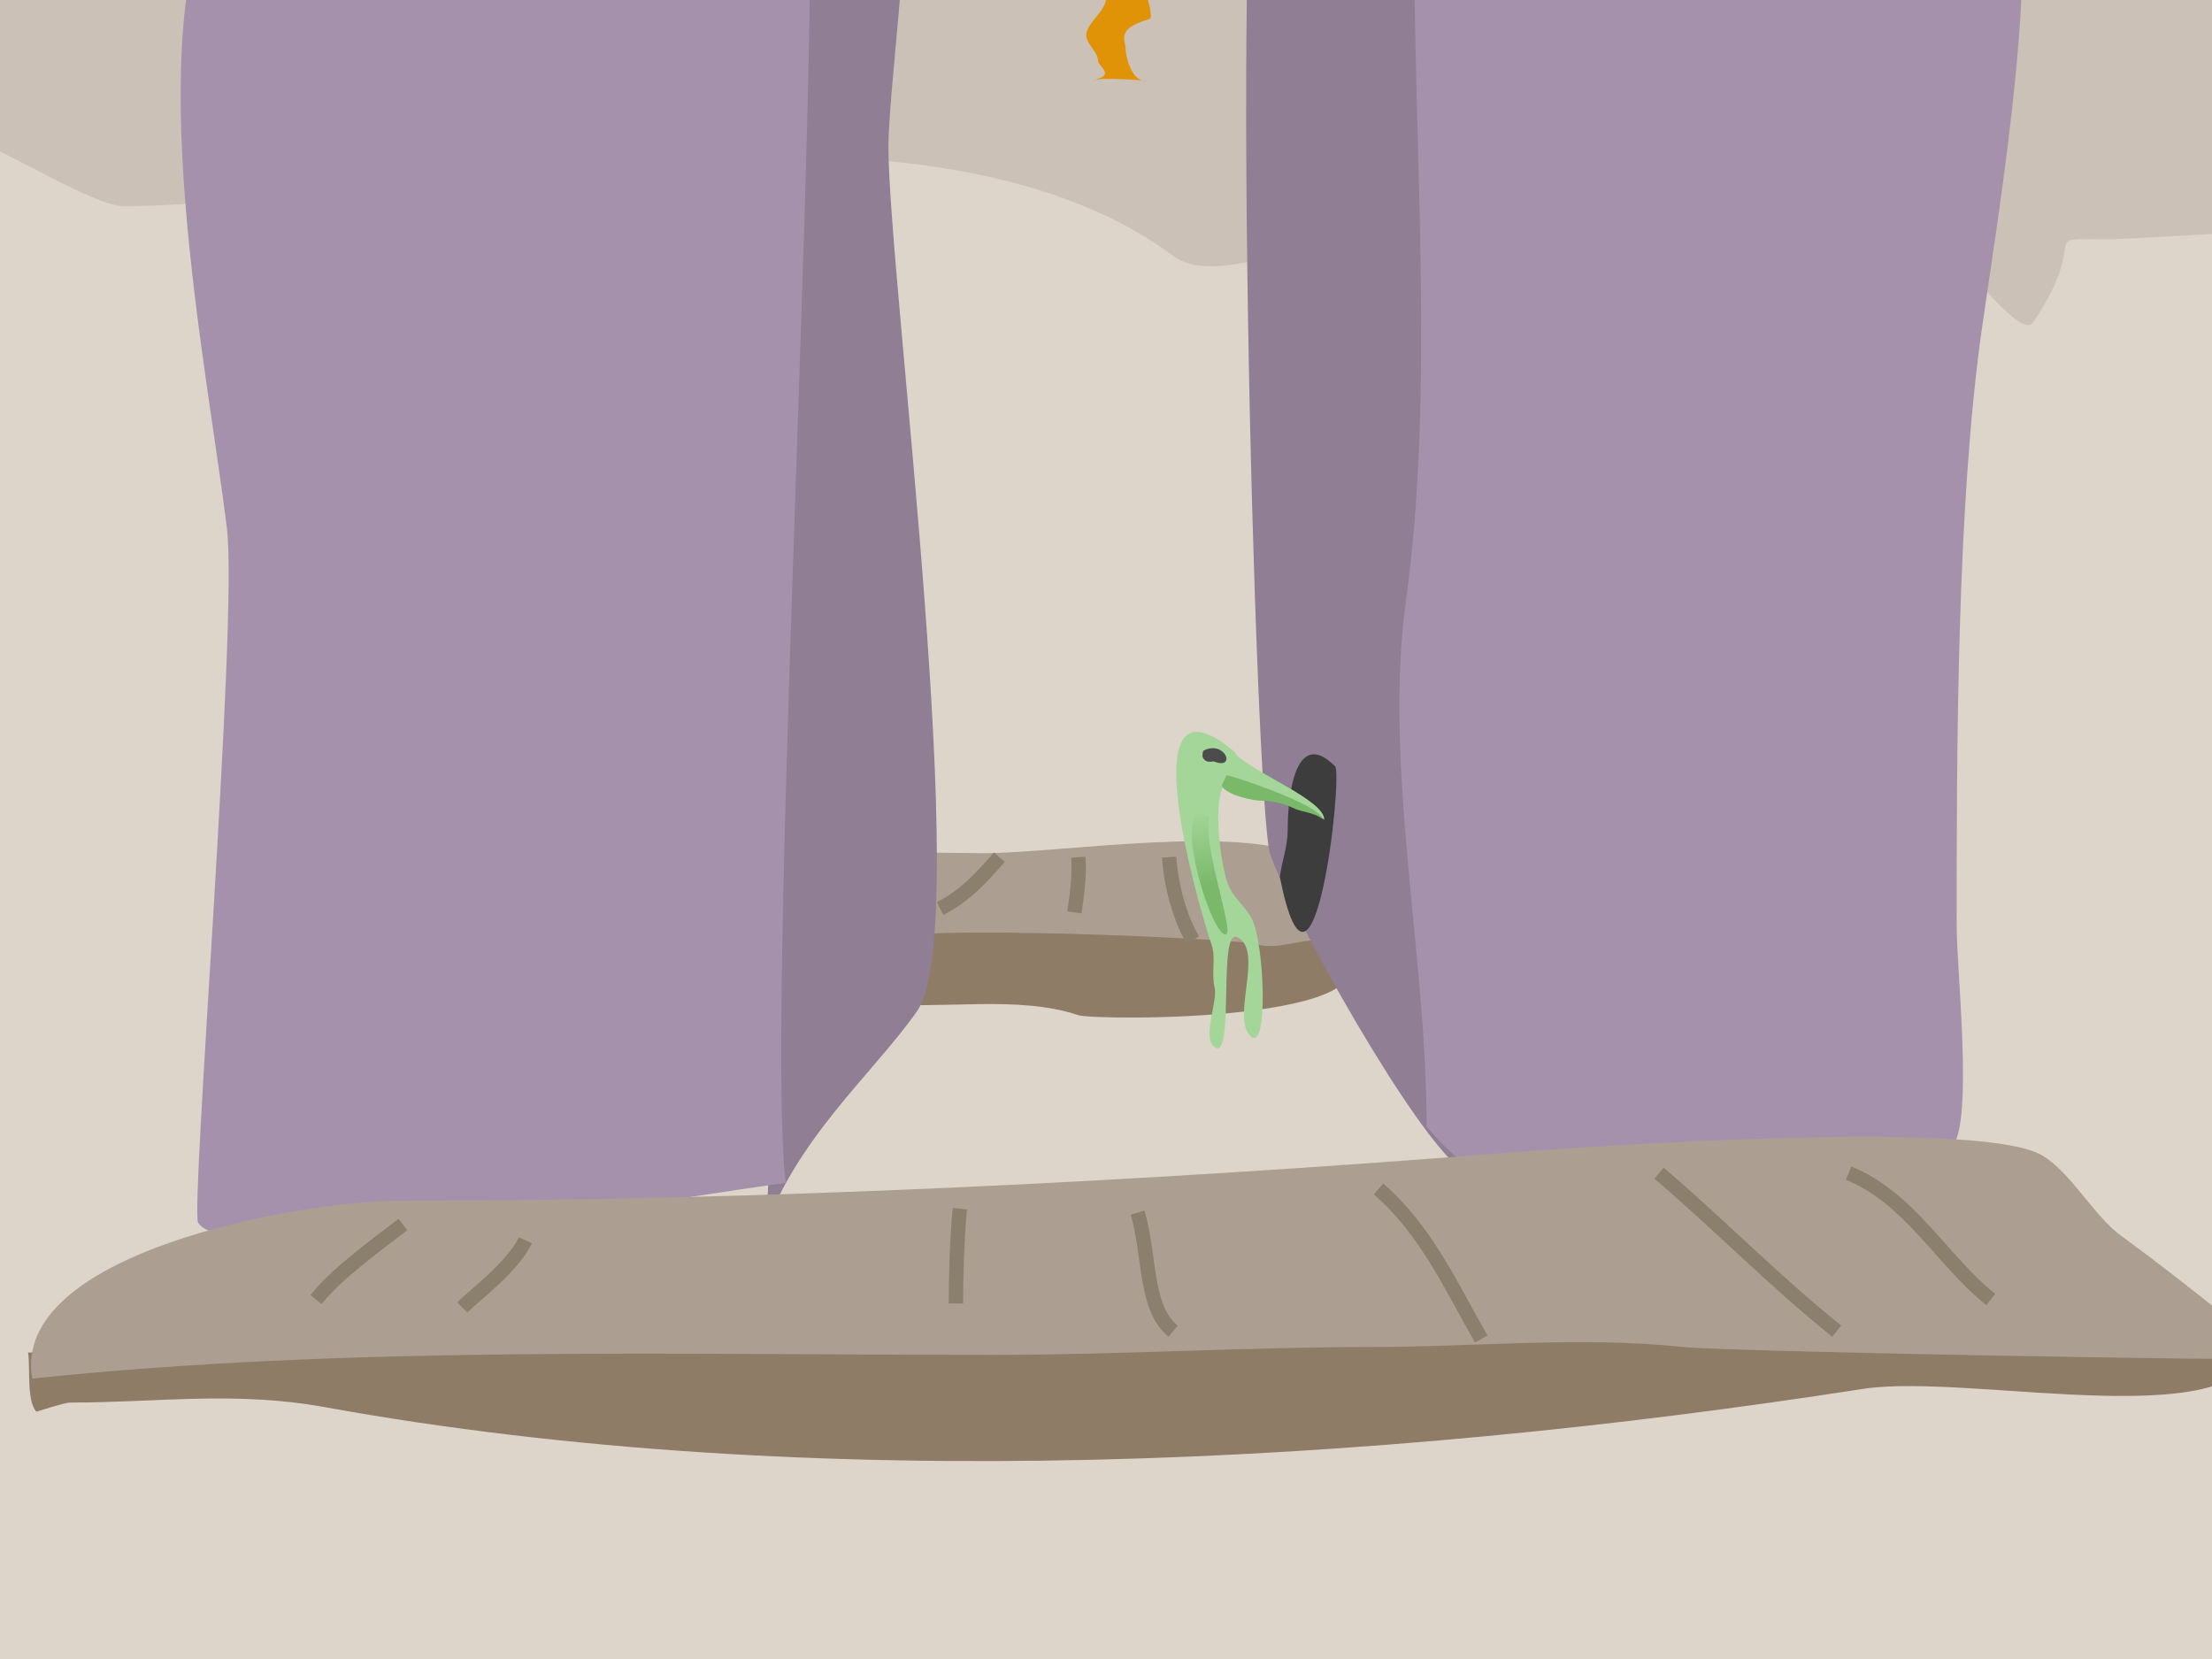 <?xml version="1.0" encoding="UTF-8" standalone="no"?>
<!-- Created with Inkscape (http://www.inkscape.org/) -->

<svg
   xmlns:dc="http://purl.org/dc/elements/1.1/"
   xmlns:cc="http://creativecommons.org/ns#"
   xmlns:rdf="http://www.w3.org/1999/02/22-rdf-syntax-ns#"
   xmlns:svg="http://www.w3.org/2000/svg"
   xmlns="http://www.w3.org/2000/svg"
   xmlns:xlink="http://www.w3.org/1999/xlink"
   xmlns:sodipodi="http://sodipodi.sourceforge.net/DTD/sodipodi-0.dtd"
   xmlns:inkscape="http://www.inkscape.org/namespaces/inkscape"
   width="800"
   height="600"
   id="svg2"
   version="1.1"
   inkscape:version="0.48.4 r9939"
   sodipodi:docname="below.svg"
   inkscape:export-filename="C:\Users\matthew\Desktop\ug_2.png"
   inkscape:export-xdpi="90"
   inkscape:export-ydpi="90">
  <rect width="100%" height="100%" fill="#333333" stroke="none"/>
  <defs
     id="defs4">
    <linearGradient
       inkscape:collect="always"
       id="linearGradient6607">
      <stop
         style="stop-color:#7eba70;stop-opacity:1;"
         offset="0"
         id="stop6609" />
      <stop
         style="stop-color:#7eba70;stop-opacity:0;"
         offset="1"
         id="stop6611" />
    </linearGradient>
    <linearGradient
       inkscape:collect="always"
       id="linearGradient6569">
      <stop
         style="stop-color:#7eba70;stop-opacity:1;"
         offset="0"
         id="stop6571" />
      <stop
         style="stop-color:#7eba70;stop-opacity:0;"
         offset="1"
         id="stop6573" />
    </linearGradient>
    <linearGradient
       inkscape:collect="always"
       id="linearGradient4228">
      <stop
         style="stop-color:#7ab86a;stop-opacity:1;"
         offset="0"
         id="stop4230" />
      <stop
         style="stop-color:#7ab86a;stop-opacity:0;"
         offset="1"
         id="stop4232" />
    </linearGradient>
    <linearGradient
       inkscape:collect="always"
       id="linearGradient4027">
      <stop
         style="stop-color:#7ab76b;stop-opacity:1;"
         offset="0"
         id="stop4029" />
      <stop
         style="stop-color:#7ab76b;stop-opacity:0;"
         offset="1"
         id="stop4031" />
    </linearGradient>
    <linearGradient
       id="linearGradient3923">
      <stop
         style="stop-color:#9bb7ec;stop-opacity:1;"
         offset="0"
         id="stop3925" />
      <stop
         style="stop-color:#88a0cd;stop-opacity:1;"
         offset="1"
         id="stop3927" />
    </linearGradient>
    <linearGradient
       id="linearGradient3781">
      <stop
         style="stop-color:#dbcdff;stop-opacity:1;"
         offset="0"
         id="stop3783" />
      <stop
         style="stop-color:#ffd2f0;stop-opacity:1;"
         offset="1"
         id="stop3785" />
    </linearGradient>
    <linearGradient
       inkscape:collect="always"
       xlink:href="#linearGradient4228"
       id="linearGradient4248"
       gradientUnits="userSpaceOnUse"
       x1="1069.056"
       y1="320.05"
       x2="1063.737"
       y2="292.193" />
    <linearGradient
       inkscape:collect="always"
       xlink:href="#linearGradient4027"
       id="linearGradient4250"
       gradientUnits="userSpaceOnUse"
       gradientTransform="translate(540,452.362)"
       x1="427.496"
       y1="315.964"
       x2="425.945"
       y2="294.535" />
    <linearGradient
       inkscape:collect="always"
       xlink:href="#linearGradient6607"
       id="linearGradient6621"
       gradientUnits="userSpaceOnUse"
       x1="2051.039"
       y1="448.525"
       x2="2047.212"
       y2="405.089" />
    <linearGradient
       inkscape:collect="always"
       xlink:href="#linearGradient6569"
       id="linearGradient5472"
       gradientUnits="userSpaceOnUse"
       gradientTransform="translate(22.857,758.076)"
       x1="2050.591"
       y1="442.494"
       x2="2051.423"
       y2="398.208" />
  </defs>
  <sodipodi:namedview
     id="base"
     pagecolor="#ffffff"
     bordercolor="#666666"
     borderopacity="1.0"
     inkscape:pageopacity="0.0"
     inkscape:pageshadow="2"
     inkscape:zoom="0.49497476"
     inkscape:cx="1780.7336"
     inkscape:cy="1451.3666"
     inkscape:document-units="px"
     inkscape:current-layer="layer1"
     showgrid="true"
     inkscape:window-width="1366"
     inkscape:window-height="706"
     inkscape:window-x="-8"
     inkscape:window-y="-8"
     inkscape:window-maximized="1"
     inkscape:snap-grids="false">
    <inkscape:grid
       type="xygrid"
       id="grid6001"
       empspacing="5"
       visible="true"
       enabled="true"
       snapvisiblegridlinesonly="true"
       spacingx="800px"
       spacingy="600px" />
  </sodipodi:namedview>
  <g
     inkscape:label="Layer 1"
     inkscape:groupmode="layer"
     id="layer1"
     transform="translate(0,-452.362)">
    <rect
       style="fill:#ccc1b6;fill-opacity:1;stroke:none"
       id="rect4013"
       width="854.589"
       height="234.355"
       x="-16.162"
       y="428.088" />
    <path
       style="fill:#ddd5ca;fill-opacity:1;stroke:none"
       d="m -10.093,1089.995 c -3.728,-155.49 -46.006,-319.534 -14.142,-461.254 5.945,-26.442 0.868,-109.113 12.122,-125.796 2.306,-3.418 45.02,23.961 56.567,23.961 95.658,0 286.259,-51.376 379.809,17.971 20.197,14.972 70.53,-20.056 98.993,-5.99 33.714,16.661 116.307,-1.925 151.52,-14.976 17.349,-6.43 54.058,54.638 60.608,44.927 21.865,-32.417 -0.608,-29.952 28.284,-29.952 7.706,0 72.729,-4.514 72.729,-2.995 0,49.495 31.679,83.154 36.365,131.787 2.714,28.169 -20.667,411.025 -32.324,428.307 -23.723,35.171 -229.201,29.331 -268.695,20.966 -76.36,-16.172 -188.593,-33.77 -264.654,-14.976 -46.538,11.499 -110.548,24.937 -157.58,14.976 -42.199,-8.938 -121.376,-49.625 -159.601,-26.956 z"
       id="path4011"
       inkscape:connector-curvature="0" />
    <path
       style="fill:#ac9f91;stroke:none;stroke-width:1px;stroke-linecap:butt;stroke-linejoin:miter;stroke-opacity:1;fill-opacity:1"
       d="M 338.571,351.429 C 357.1,346.198 375.549,350 394.286,350 c 11.429,0 22.857,0 34.286,0 29.907,0 65.89,4.636 52.857,-21.429 -2.119,-4.238 -2.813,-15.692 -8.571,-18.571 -24.142,-12.071 -89.979,-1.429 -117.143,-1.429 -3.72,0 -26.73,-0.413 -27.143,0 -2.509,2.509 0.061,15.593 -1.429,18.571 -1.378,2.756 -12.455,21.831 -10,24.286 0.489,0.489 16.574,0 21.429,0 z"
       id="path3979"
       inkscape:connector-curvature="0"
       transform="translate(0,452.362)" />
    <path
       style="fill:#8f7c66;stroke:none;stroke-width:1px;stroke-linecap:butt;stroke-linejoin:miter;stroke-opacity:1;fill-opacity:1"
       d="m 317.143,362.857 c 23.716,2.413 50.859,-3.047 72.857,4.286 6.199,2.066 121.23,2.659 94.286,-24.286 -7.079,-7.079 -20.502,1.737 -30,-1.429 C 448.613,339.538 326.031,333.969 320,340 c -4.918,4.918 -4.135,15.187 -2.857,22.857 z"
       id="path3981"
       inkscape:connector-curvature="0"
       transform="translate(0,452.362)" />
    <path
       style="fill:#8f7e94;fill-opacity:1;stroke:none"
       d="m 275.247,900.934 c 11.329,-35.823 40.48,-60.059 56.466,-82.937 20.739,-29.68 -10.402,-265.402 -10.402,-312.608 0,-23.728 12.83,-111.361 2.972,-125.468 -10.372,-14.844 -29.973,3.371 -43.092,12.759 -7.959,5.695 -2.972,72.677 -2.972,85.063 0,92.271 -10.402,187.046 -10.402,278.583 0,39.773 16.326,112.779 7.43,144.608 z"
       id="path3969"
       inkscape:connector-curvature="0" />
    <path
       style="fill:#8f7e94;fill-opacity:1;stroke:none"
       d="m 528.452,875.219 c -17.003,-12.343 -61.516,-91.672 -69.093,-114.019 -5.487,-16.184 -15.058,-372.721 -2.456,-391.305 6.367,-9.39 76.007,48.667 76.007,62.687 0,33.201 -1.57,431.99 -4.458,442.637 z"
       id="path3971"
       inkscape:connector-curvature="0"
       sodipodi:nodetypes="csssc" />
    <path
       style="fill:#a691ac;fill-opacity:1;stroke:none"
       d="m 284.163,880.251 c -30.23,3.383 -198.306,34.044 -212.489,14.403 -2.936,-4.065 14.47,-217.224 10.402,-251.026 -7.04,-58.489 -32.115,-178.701 -2.972,-232.507 52.136,-96.258 155.597,-105.527 211.004,-28.806 11.174,15.472 -13.986,431.122 -5.944,497.936 z"
       id="path3975"
       inkscape:connector-curvature="0" />
    <path
       style="fill:#a691ac;fill-opacity:1;stroke:none"
       d="m 515.97,859.788 c 35.091,43.381 98.737,32.138 147.108,32.138 13.373,0 53.494,0 40.12,0 -1.18,0 1.609,-19.638 4.458,-27.853 5.162,-14.885 0,-61.152 0,-77.131 0,-65.131 0.143,-151.005 8.916,-214.252 4.348,-31.347 21.573,-132.76 11.888,-160.689 -6.856,-19.772 -78.39,0.105 -93.614,-4.285 -32.898,-9.487 -81.196,-0.688 -109.96,-21.425 -1.679,-1.211 -11.343,-5.07 -13.373,-2.143 -2.413,3.48 0,43.056 0,49.278 0,75.465 7.201,162.338 -2.972,235.677 -8.328,60.04 7.43,128.478 7.43,190.684 z"
       id="path3977"
       inkscape:connector-curvature="0" />
    <path
       style="fill:#3d3d3d;fill-opacity:1;stroke:none"
       d="M 584.286,1349.505 C 583.908,1328.693 590,1308.683 590,1288.076 c 0,-19.642 4.286,-39.135 4.286,-55.714 0,-10.609 -8.417,-55.869 -2.857,-61.429 8.47,-8.47 18.12,-7.143 32.857,-7.143 56.63,0 44.69,98.787 31.429,138.571 -5.448,16.343 -0.043,35.757 -11.429,47.143 -11.45,11.45 -46.37,0 -60,0 z"
       id="path3985"
       inkscape:connector-curvature="0"
       inkscape:export-filename="C:\Users\matthew\Projects\disconnected_worlds\src\working\rdoor2.png"
       inkscape:export-xdpi="90"
       inkscape:export-ydpi="90" />
    <path
       style="fill:#3d3d3d;fill-opacity:1;stroke:none"
       d="m 144.286,1372.362 c -12.255,-29.638 -1.429,-62.764 -1.429,-92.857 0,-12.018 30.243,-145.958 31.429,-147.143 7.795,-7.795 31.332,-8.668 40,0 7.151,7.151 25.323,4.932 31.429,17.143 7.081,14.161 -37.143,128.653 -37.143,174.286 0,7.23 0.803,40.625 -4.286,45.714 -8.238,8.238 -46.652,2.857 -60,2.857 z"
       id="path3987"
       inkscape:connector-curvature="0"
       inkscape:export-filename="C:\Users\matthew\Projects\disconnected_worlds\src\working\ldoor2.png"
       inkscape:export-xdpi="90"
       inkscape:export-ydpi="90" />
    <path
       style="fill:#8f7c66;fill-opacity:1;stroke:none"
       d="m 10.144,941.518 c 0.873,5.299 -0.632,17.42 3.023,21.4 0.019,0.021 10.19,-3.292 12.092,-3.292 31.618,0 59.746,-4.245 92.201,1.646 176.563,32.049 379.645,20.889 556.228,-6.585 39.834,-6.198 143.591,19.336 143.591,-19.754"
       id="path3963"
       inkscape:connector-curvature="0" />
    <path
       style="fill:#ac9f91;fill-opacity:1;stroke:none"
       d="m 11.655,950.934 c 114.545,-11.963 231.63,-8.571 347.643,-8.571 45.809,0 91.801,-2.857 137.546,-2.857 37.173,0 74.752,-3.896 111.85,0 16.692,1.753 211.19,5.077 211.608,4.286 1.825,-3.449 -46.746,-39.922 -52.902,-44.286 -10.263,-7.275 -19.461,-24.911 -30.23,-30 -25.652,-12.122 -163.795,-2.456 -194.982,0 -130.066,10.244 -267.494,17.143 -397.522,17.143 -36.888,0 -141.004,18.956 -133.011,64.286 z"
       id="path3961"
       inkscape:connector-curvature="0" />
    <path
       style="fill:none;stroke:#8b806d;stroke-width:5.2;stroke-linecap:butt;stroke-linejoin:miter;stroke-miterlimit:4;stroke-opacity:1;stroke-dasharray:none"
       d="m 145.714,895.219 c -10.932,8.375 -24.077,17.954 -31.429,27.143"
       id="path3989"
       inkscape:connector-curvature="0" />
    <path
       style="fill:none;stroke:#8b806d;stroke-width:5.2;stroke-linecap:butt;stroke-linejoin:miter;stroke-miterlimit:4;stroke-opacity:1;stroke-dasharray:none"
       d="m 190,900.934 c -4.413,9.506 -18.84,20.268 -22.857,24.286"
       id="path3991"
       inkscape:connector-curvature="0" />
    <path
       style="fill:none;stroke:#8b806d;stroke-width:5.2;stroke-linecap:butt;stroke-linejoin:miter;stroke-miterlimit:4;stroke-opacity:1;stroke-dasharray:none"
       d="m 347.143,889.505 c -1.074,10.969 -1.429,25.972 -1.429,34.286"
       id="path3993"
       inkscape:connector-curvature="0" />
    <path
       style="fill:none;stroke:#8b806d;stroke-width:5.2;stroke-linecap:butt;stroke-linejoin:miter;stroke-opacity:1;stroke-miterlimit:4;stroke-dasharray:none"
       d="m 411.429,438.571 c 4.606,15.551 2.459,34.539 12.857,42.857"
       id="path3995"
       inkscape:connector-curvature="0"
       transform="translate(0,452.362)" />
    <path
       style="fill:none;stroke:#8b806d;stroke-width:5.2;stroke-linecap:butt;stroke-linejoin:miter;stroke-opacity:1;stroke-miterlimit:4;stroke-dasharray:none"
       d="m 498.571,430 c 17.14,14.874 26.261,35.242 37.143,54.286"
       id="path3997"
       inkscape:connector-curvature="0"
       transform="translate(0,452.362)" />
    <path
       style="fill:none;stroke:#8b806d;stroke-width:5.2;stroke-linecap:butt;stroke-linejoin:miter;stroke-opacity:1;stroke-miterlimit:4;stroke-dasharray:none"
       d="m 600,424.286 c 22.064,18.811 41.869,39.209 64.286,57.143"
       id="path3999"
       inkscape:connector-curvature="0"
       transform="translate(0,452.362)" />
    <path
       style="fill:none;stroke:#8b806d;stroke-width:5.2;stroke-linecap:butt;stroke-linejoin:miter;stroke-opacity:1;stroke-miterlimit:4;stroke-dasharray:none"
       d="M 668.571,424.286 C 690.775,433.3 702.217,455.773 720,470"
       id="path4001"
       inkscape:connector-curvature="0"
       transform="translate(0,452.362)" />
    <path
       style="fill:none;stroke:#8b806d;stroke-width:5.2;stroke-linecap:butt;stroke-linejoin:miter;stroke-opacity:1;stroke-miterlimit:4;stroke-dasharray:none"
       d="M 361.429,310 C 354.565,317.933 348.512,324.316 340,328.571"
       id="path4003"
       inkscape:connector-curvature="0"
       transform="translate(0,452.362)" />
    <path
       style="fill:none;stroke:#8b806d;stroke-width:5.2;stroke-linecap:butt;stroke-linejoin:miter;stroke-opacity:1;stroke-miterlimit:4;stroke-dasharray:none"
       d="m 390,310 c 0.449,7.284 -0.469,13.281 -1.429,20"
       id="path4005"
       inkscape:connector-curvature="0"
       transform="translate(0,452.362)" />
    <path
       style="fill:none;stroke:#8b806d;stroke-width:5.2;stroke-linecap:butt;stroke-linejoin:miter;stroke-miterlimit:4;stroke-opacity:1;stroke-dasharray:none"
       d="m 422.857,762.362 c 0.62,10.658 4.172,22.667 8.571,30"
       id="path4007"
       inkscape:connector-curvature="0" />
    <g
       id="g4264"
       transform="matrix(1,0,0,0.145,1.429,356.365)"
       inkscape:export-filename="C:\Users\matthew\Projects\disconnected_worlds\src\working\hangrope.png"
       inkscape:export-xdpi="90"
       inkscape:export-ydpi="90">
      <path
         transform="translate(0,452.362)"
         inkscape:connector-curvature="0"
         id="path3983"
         d="m 397.143,-15.714 c -11.458,45.148 7.143,85.198 7.143,130 0,28.342 -5.714,60.505 -5.714,91.429 0,31.644 -7.143,61.929 -7.143,91.429 0,23.714 4.286,41.253 4.286,64.286 0,12.927 5.595,33.096 0,44.286 -0.878,1.756 -1.429,7.678 -1.429,5.714 0,-11.515 20.838,0 18.571,0 -5.408,0 -7.143,-66.317 -7.143,-75.714 0,-27.774 -3.819,-53.79 8.571,-78.571 2.847,-5.693 -7.143,-174.623 -7.143,-192.857 0,-14.451 4.329,-74.268 -10,-80 z"
         style="fill:#e09307;fill-opacity:1;stroke:none" />
    </g>
    <g
       id="g6899"
       transform="translate(-400,0)"
       inkscape:export-filename="C:\Users\matthew\Projects\disconnected_worlds\src\working\red2.png"
       inkscape:export-xdpi="90"
       inkscape:export-ydpi="90">
      <path
         inkscape:connector-curvature="0"
         id="path6883"
         d="m 312.857,909.505 c 23.823,10.291 -13.857,11.802 -8.571,17.784 5.315,6.015 33.809,3.771 38.571,14.55 2.907,6.58 -31.426,-0.81 -35.714,1.617 -12.066,6.828 -54.537,-0.983 -61.429,1.617"
         style="fill:#8f7c66;fill-opacity:1;stroke:none" />
      <g
         inkscape:export-ydpi="90"
         inkscape:export-xdpi="90"
         inkscape:export-filename="C:\Users\matthew\Desktop\dude1.png"
         id="g4152">
        <path
           style="fill:#ff909e;fill-opacity:1;stroke:none"
           d="m 269.286,915.219 c 4.692,-10.895 6.352,-23.264 9.286,-35 2.377,-9.506 18.859,-35.138 14.286,-44.286 -1.34,-2.68 -83.985,-29.888 -86.429,-25 -10.275,20.55 -18.524,48.428 -25.714,70 -0.456,1.367 -3.315,6.685 -2.143,7.857 9.325,9.325 76.643,32.057 90.714,26.429 z"
           id="path4150"
           inkscape:connector-curvature="0" />
        <path
           inkscape:connector-curvature="0"
           id="path4112"
           d="m 269.206,913.971 c 13.539,-0.382 41.291,-15.278 52.528,-4.041 3.18,3.18 -12.102,3.529 -13.637,4.041 -8.4,2.8 -19.263,0.192 -27.779,3.03 -3.316,1.105 -8.128,-0.482 -11.112,1.01 -1.536,0.768 -5.051,2.727 -5.051,1.01 0,-2.381 3.367,-3.367 5.051,-5.051 z"
           style="fill:#dd747e;fill-opacity:1;stroke:none" />
        <path
           sodipodi:nodetypes="cssssssssssssscc"
           inkscape:connector-curvature="0"
           id="path4116"
           d="m 215.988,894.501 c 67.893,34.412 -10.256,35.813 -19.967,45.524 -6.396,6.396 -13.302,31.7 -7.188,43.927 5.344,10.689 3.451,20.494 16.772,27.155 3.153,1.576 29.033,1.878 23.161,-3.993 -2.427,-2.427 -9.208,-1.222 -11.98,-3.993 -17.853,-17.853 -17.571,-25.8 -17.571,-47.92 0,-6.438 30.267,-20.049 37.537,-12.779 18.631,18.631 -31.242,19.779 -19.168,43.927 5.067,10.134 23.851,34.797 39.135,27.155 12.609,-6.304 -22.64,-25.834 -26.356,-29.551 -6.939,-6.939 17.981,-21.975 20.765,-24.759 5.3,-5.3 -0.225,-18.943 5.591,-24.759 4.68,-4.68 13.316,-5.46 19.967,-8.785 3.859,-1.929 80.942,18.646 70.283,7.987 4.686,-6.977 -81.119,-17.401 -130.982,-39.135 z"
           style="fill:#ff909e;fill-opacity:1;stroke:none" />
        <path
           inkscape:connector-curvature="0"
           id="path4118"
           d="m 175.256,889.709 c 26.605,-8.392 64.096,-31.148 91.048,-31.148 3.89,0 0.16,19.168 -30.349,19.168 -20.849,0 -39.471,11.98 -60.699,11.98 z"
           style="fill:#8f7477;fill-opacity:1;stroke:none" />
        <path
           style="fill:#f3f3f3;fill-opacity:1;stroke:none"
           d="m 220,855.934 c -35.164,-39.017 70.341,-24.813 19.286,0.714 -5.712,2.856 -13.807,2.573 -19.286,-0.714 z"
           id="path4144"
           inkscape:connector-curvature="0" />
        <path
           style="fill:#343434;fill-opacity:1;stroke:none"
           d="m 225.714,848.076 c 5.31,-22.151 26.422,10.569 0,0 z"
           id="path4146"
           inkscape:connector-curvature="0" />
      </g>
    </g>
    <g
       id="g6963"
       transform="translate(-620,0)"
       inkscape:export-filename="C:\Users\matthew\Projects\disconnected_worlds\src\working\red.png"
       inkscape:export-xdpi="90.000008"
       inkscape:export-ydpi="90.000008">
      <path
         inkscape:connector-curvature="0"
         id="path6887"
         d="m 312.857,900.934 c -5.039,-1.663 4.67,5.33 2.857,7.143 -1.367,1.367 -13.405,8.024 -11.429,10 2.626,2.626 47.524,13.19 36.429,24.286 -7.682,7.682 -56.429,-2.98 -56.429,0 0,1.777 -48.546,2.487 -43.571,0"
         style="fill:#8f7c66;fill-opacity:1;stroke:none"
         sodipodi:nodetypes="cssssc" />
      <g
         inkscape:export-ydpi="90"
         inkscape:export-xdpi="90"
         inkscape:export-filename="C:\Users\matthew\Desktop\dude2.png"
         transform="translate(600,0)"
         id="g4172">
        <path
           style="fill:#ff909e;fill-opacity:1;stroke:none"
           d="m -332.143,460 c -0.051,-14.196 12.78,-24.767 17.143,-37.857 1.257,-3.771 12.627,-28.801 9.286,-32.143 -5.68,-5.68 -80.184,-36.959 -82.143,-35 -15.931,15.931 -23.062,46.021 -35.714,65 -1.332,1.998 -5.516,6.111 -4.286,8.571 1.759,3.519 13.811,5.16 17.857,7.857 22.683,15.122 48.813,35.189 77.857,23.571 z"
           id="path4148"
           inkscape:connector-curvature="0"
           transform="translate(0,452.362)" />
        <path
           style="fill:#8f7477;fill-opacity:1;stroke:none"
           d="m -427.143,429.286 c 19.86,2.622 73.789,-32.64 87.857,-18.571 16.238,16.238 -78.998,20.048 -87.857,18.571 z"
           id="path4138"
           inkscape:connector-curvature="0"
           transform="translate(0,452.362)" />
        <path
           style="fill:#f3f3f3;fill-opacity:1;stroke:none"
           d="m -382.857,856.648 c -5.609,-0.515 -12.427,-12.573 -7.143,-17.857 24.959,-24.959 47.966,17.857 7.143,17.857 z"
           id="path4140"
           inkscape:connector-curvature="0" />
        <path
           style="fill:#343434;fill-opacity:1;stroke:none"
           d="m -381.429,392.857 c 0.803,-25.938 22.268,17.815 0,0 z"
           id="path4142"
           inkscape:connector-curvature="0"
           transform="translate(0,452.362)" />
        <path
           style="fill:#dd747e;fill-opacity:1;stroke:none"
           d="m -340,912.362 c 6.168,-0.79 11.834,-2.565 17.857,-4.286 5.453,-1.558 10.995,-2.927 16.429,-4.286 63.563,-15.891 -24.971,31.859 -34.286,8.571 z"
           id="path4170"
           inkscape:connector-curvature="0" />
        <path
           style="fill:#ff909e;fill-opacity:1;stroke:none"
           d="m -355.714,907.362 c -6.372,40.301 -80.107,14.68 -55.714,87.857 2.773,8.319 22.758,22.55 30.714,18.571 9.096,-4.548 -51.981,-56.647 4.286,-70.714 36.719,-9.18 -5.272,43.3 7.857,56.429 3.621,3.621 16.516,19.912 24.286,12.143 9.501,-9.501 -11.903,-19.519 -15,-25.714 -3.355,-6.711 6.776,-17.123 9.286,-22.143 2.43,-4.86 0.306,-23.877 2.143,-25.714 16.214,-16.214 25.629,-4.286 47.857,-4.286 1.595,0 56.565,5.851 47.857,-2.857 -9.037,-9.037 -35.891,-1.726 -50,-6.429 -18.949,-6.316 -34.748,-17.143 -53.571,-17.143 z"
           id="path4168"
           inkscape:connector-curvature="0" />
      </g>
    </g>
    <g
       id="g4236"
       transform="translate(-70,0)">
      <path
         sodipodi:nodetypes="csscsssssc"
         inkscape:connector-curvature="0"
         id="path4017"
         d="m 971.291,720.378 c 3.662,1.026 3.709,3.509 3.709,1.984 0,-0.278 34.193,26.429 33.571,26.429 -5.794,0 -33.657,-12.765 -35,-13.571 -8.218,22.784 2.448,43.162 14.286,55 7.92,7.92 -3.498,41.502 -6.429,38.571 -0.577,-0.577 -0.551,-42.306 -5,-37.857 -2.027,2.027 -1.439,51.407 -7.857,38.571 -5.245,-10.491 6.074,-27.138 0.714,-37.857 -7.35,-14.7 -31.179,-91.181 2.005,-71.27 z"
         style="fill:#a5d699;fill-opacity:1;stroke:none" />
      <path
         inkscape:connector-curvature="0"
         id="path4019"
         d="m 1007.701,748.811 c -5.348,-2.276 -34.598,-16.181 -34.598,-19.445 0,-2.359 0.64,4.745 0.253,7.071"
         style="fill:#7ab76b;fill-opacity:1;stroke:none" />
      <path
         inkscape:connector-curvature="0"
         id="path4021"
         d="m 962.496,749.064 c 0.478,3.129 3.562,46.946 10.607,39.901 3.761,-3.761 -3.619,-18.939 -5.051,-23.234 -1.607,-4.82 -0.314,-12.306 -1.515,-15.91"
         style="fill:url(#linearGradient4250);fill-opacity:1;stroke:none" />
      <path
         inkscape:connector-curvature="0"
         id="path4212"
         d="m 968.929,728.076 c -13.143,-8.254 13,-4.893 4.643,-0.714 -1.852,0.926 -1.897,1.172 -4.643,0.714 z"
         style="fill:#4c4c4c;fill-opacity:1;stroke:none" />
    </g>
    <path
       style="fill:#3d3d3d;stroke:none;stroke-width:1px;stroke-linecap:butt;stroke-linejoin:miter;stroke-opacity:1;fill-opacity:1"
       d="m 462.857,317.143 c 0.929,-6.42 2.857,-10.942 2.857,-17.143 0,-12.91 2.945,-37.055 17.143,-22.857 2.909,2.909 -7.83,100.85 -20,40 z"
       id="path6515"
       inkscape:connector-curvature="0"
       transform="translate(0,452.362)" />
    <g
       id="g4242"
       transform="translate(-630,0)">
      <path
         transform="translate(0,452.362)"
         id="path4204"
         d="m 1063.062,264.688 c -17.625,-0.545 0.032,61.721 5.156,77.094 1.565,4.695 -0.169,10.449 1.062,15.375 1.233,4.931 -4.969,19.109 0.375,21.781 6.817,3.408 0.771,-43.536 7.844,-40 9.723,4.861 -2.24,28.823 4.656,35.719 6.698,6.698 5.129,-33.274 0.688,-42.156 -2.154,-4.307 -6.048,-7.159 -8.188,-11.438 -3.055,-6.111 -5.89,-29.282 -2.5,-36.062 0.142,-0.283 0.336,-0.725 0.5,-1.062 6.096,2.429 17.389,3.703 19.125,4.281 4.877,1.626 11.063,2.501 15,6.438 0.118,0.118 2.156,1.92 2.156,1.781 0,-7.12 -24.955,-16.532 -32.188,-23.844 0.012,-0.151 0.031,-0.299 0.031,-0.438 -5.987,-5.107 -10.455,-7.368 -13.719,-7.469 z"
         style="fill:#a5d699;fill-opacity:1;stroke:none"
         inkscape:connector-curvature="0" />
      <path
         transform="translate(0,452.362)"
         inkscape:connector-curvature="0"
         id="path4202"
         d="m 1067.5,295.357 c -3.015,8.492 8.667,41.202 6.071,42.5 -5.31,2.655 -21.537,-51.779 -6.071,-42.5 z"
         style="fill:url(#linearGradient4248);fill-opacity:1;stroke:none" />
      <path
         transform="translate(0,452.362)"
         inkscape:connector-curvature="0"
         id="path4214"
         d="m 1068.929,275.357 c -1.734,0.316 -3.1,0.229 -3.929,-1.429 -0.229,-0.457 -0.104,-2.269 0.357,-2.5 7.82,-3.91 11.967,7.287 3.571,3.929 z"
         style="fill:#4c4c4c;fill-opacity:1;stroke:none" />
      <path
         sodipodi:nodetypes="cssscc"
         transform="translate(0,452.362)"
         inkscape:connector-curvature="0"
         id="path4225"
         d="m 1108.393,296.25 c -3.342,-2.614 -7.336,-2.329 -10.893,-4.107 -2.798,-1.399 -7.21,-2.5 -10.714,-2.5 -3.652,0 -11.636,-1.845 -14.335,-4.594 -1.351,-1.377 0.451,-2.355 1.121,-4.691 0.351,-0.351 33.637,10.432 34.822,15.893 z"
         style="fill:#7ab86a;fill-opacity:1;stroke:none" />
    </g>
    <path
       style="fill:#e09307;fill-opacity:1;stroke:none"
       d="m 1054.286,433.791 c 1.326,44.043 10,91.216 10,134.286 0,68.409 -7.143,135.911 -7.143,205.714 0,23.333 0,46.667 0,70 0,5.238 5.238,15.714 0,15.714 -3.012,0 0.728,-10.701 2.857,-8.571 3.579,3.579 11.429,15.062 11.429,10 0,-113.901 -1.429,-236.936 -1.429,-354.286 0,-18.845 6.332,-81.676 -15.714,-72.857 z"
       id="path4252"
       inkscape:connector-curvature="0" />
    <rect
       style="fill:#ddd5ca;fill-opacity:1;stroke:none"
       id="rect6003"
       width="800"
       height="600"
       x="1600"
       y="0"
       transform="translate(0,452.362)" />
    <path
       style="fill:#ccc1b6;stroke:none;stroke-width:1px;stroke-linecap:butt;stroke-linejoin:miter;stroke-opacity:1;fill-opacity:1"
       d="m 1591.429,140 c 2.376,11.388 18.851,118.291 34.286,102.857 13.133,-13.133 3.159,-46.017 17.143,-60 1.95,-1.95 2.685,24.372 11.429,20 10.515,-5.257 14.498,-20.106 25.714,-25.714 8.395,-4.197 22.047,13.262 31.429,8.571 29.027,-14.513 46.543,-38.986 77.143,-54.286 11.044,-5.522 19.196,11.16 28.571,14.286 15.636,5.212 35.978,-2.293 51.429,2.857 24.919,8.306 42.839,14.277 65.714,25.714 4.102,2.051 130.947,6.902 134.286,8.571 11.15,5.575 37.103,30.02 51.429,22.857 10.853,-5.427 17.512,-20.184 28.571,-25.714 10.74,-5.37 23.054,8.473 34.286,2.857 19.048,-9.524 37.073,-21.394 57.143,-31.429 24.142,-12.071 56.566,16.855 74.286,25.714 4.602,2.301 43.97,2.301 48.571,0 7.614,-3.807 3.83,-23.799 17.143,-17.143 4.52,2.26 32.469,16.103 37.143,11.429 19.203,-19.203 5.714,-84.218 5.714,-114.286 0,-42.724 20.161,-108.25 0,-148.571 -10.932,-21.864 -30.486,-9.657 -54.286,-2.857 -109.967,31.419 -235.087,31.894 -348.571,40 -78.843,5.632 -158.064,12.304 -237.143,5.714 -27.038,-2.253 -182.065,-26.507 -200,-8.571 -3.717,3.717 2.857,14.218 2.857,17.143 0,24.746 -16.94,103.262 -8.572,120 8.809,17.617 18.432,39.268 14.286,60 z"
       id="path6005"
       inkscape:connector-curvature="0"
       transform="translate(0,452.362)" />
    <path
       style="fill:#ac9f91;stroke:none;stroke-width:1px;stroke-linecap:butt;stroke-linejoin:miter;stroke-opacity:1;fill-opacity:1"
       d="m 1585.714,528.571 c 49.127,26.928 120.613,-18.265 168.571,5.714 17.732,8.866 60.32,14.286 80,14.286 40.901,0 87.111,5.714 122.857,5.714 2.237,0 12.86,1.426 14.286,0 6.322,-6.322 33.51,-8.571 45.714,-8.571 56.653,0 110.889,-11.429 171.429,-11.429 27.382,0 238.03,36.255 254.286,20 11.084,-11.084 -14.942,-75.599 -20,-85.714 -3.198,-6.395 -6.713,-74.286 -11.428,-74.286 -33.505,0 -105.82,18.06 -134.286,8.571 C 2222.72,384.716 1939.672,385.082 1880,400 c -45.553,11.388 -99.386,-5.919 -142.857,8.571 -28.267,9.422 -141.945,-9.484 -160,8.571 -12.633,12.633 1.27,93.176 8.572,111.429 z"
       id="path6517"
       inkscape:connector-curvature="0"
       transform="translate(0,452.362)" />
    <path
       style="fill:#8f7c66;stroke:none;stroke-width:1px;stroke-linecap:butt;stroke-linejoin:miter;stroke-opacity:1;fill-opacity:1"
       d="m 1571.429,545.714 c 71.47,12.998 152.732,17.143 225.714,17.143 16.608,0 273.921,-2.979 274.286,-2.857 18.309,6.103 75.265,12.055 94.286,5.714 15.214,-5.071 36.261,-8.571 51.428,-8.571 45.061,0 90.205,2.857 134.286,2.857 5.354,0 65.714,7.778 65.714,5.714 0,-5.765 -5.815,-45.815 -8.571,-48.571 -2.682,-2.682 -7.175,2.159 -8.571,2.857 -15.801,7.9 -64.513,1.015 -80,-2.857 -47.632,-11.908 -96.614,4.157 -145.714,-2.857 -67.538,-9.648 -227.517,-21.925 -294.286,-8.571 -24.736,4.947 -51.582,8.571 -77.143,8.571 -39.876,0 -168.351,21.978 -200,11.429 -5.858,-1.953 -33.857,-14.715 -40,-8.571 -3.863,3.863 2.715,14.001 2.857,14.286"
       id="path6519"
       inkscape:connector-curvature="0"
       transform="translate(0,452.362)" />
    <path
       style="fill:none;stroke:none;stroke-width:1px;stroke-linecap:butt;stroke-linejoin:miter;stroke-opacity:1"
       d="m 1677.143,431.429 c -9.99,12.633 -23.562,37.495 -34.286,42.857"
       id="path6521"
       inkscape:connector-curvature="0"
       transform="translate(0,452.362)" />
    <path
       style="fill:none;stroke:none;stroke-width:7;stroke-linecap:butt;stroke-linejoin:miter;stroke-opacity:1;stroke-miterlimit:4;stroke-dasharray:none"
       d="M 1831.429,425.714 C 1831.15,447.223 1820,466.231 1820,488.571"
       id="path6523"
       inkscape:connector-curvature="0"
       transform="translate(0,452.362)" />
    <path
       style="fill:#8f7e94;stroke:none;stroke-width:1px;stroke-linecap:butt;stroke-linejoin:miter;stroke-opacity:1;fill-opacity:1"
       d="m 2205.714,385.714 c 9.257,35.321 61.042,119.226 88.571,174.286 8.201,16.402 15.952,44.523 22.857,51.429 2.628,2.628 117.824,31.088 122.857,28.571 4.411,-2.206 -3.111,-52.189 -5.714,-60 -8.794,-26.382 5.482,-61.163 0,-88.571 -6.876,-34.381 6.684,-69.437 0,-102.857 -11.044,-55.219 -2.857,-118.416 -2.857,-174.286 0,-51.127 -5.714,-103.391 -5.714,-154.286 0,-21.153 9.781,-131.867 2.857,-145.714 -8.006,-16.012 -15.317,-16.23 -28.571,-22.857 -9.324,-4.662 -194.256,22.827 -194.286,22.857 -7.398,7.398 -17.143,7.036 -17.143,20"
       id="path6531"
       inkscape:connector-curvature="0"
       transform="translate(0,452.362)" />
    <path
       style="fill:#3d3d3d;fill-opacity:1;stroke:none"
       d="m 2217.143,1289.505 c 2.181,-5.32 2.857,-21.932 2.857,-51.428 0,-20.318 13.883,-131.832 51.429,-94.286 6.294,6.294 3.483,17.769 8.571,22.857 7.386,7.386 1.189,71.908 -2.857,80 -3.158,6.317 -6.05,136.807 -25.714,117.143 -5.801,-5.801 -4.563,-18.849 -11.429,-25.714 -9.458,-9.458 -19.872,-33.647 -22.857,-48.572 z"
       id="path6533"
       inkscape:connector-curvature="0"
       inkscape:export-filename="C:\Users\matthew\Projects\disconnected_worlds\src\working\rdoor2.png"
       inkscape:export-xdpi="90"
       inkscape:export-ydpi="90" />
    <path
       style="fill:#a691ac;stroke:none;stroke-width:1px;stroke-linecap:butt;stroke-linejoin:miter;stroke-opacity:1;fill-opacity:1"
       d="m 2317.143,622.857 c 9.018,-97.632 2.857,-194.687 2.857,-291.429 0,-56.289 -5.714,-112.92 -5.714,-168.571 0,-40.162 -8.126,-127.236 -20,-162.857 C 2288.827,-16.375 2286.955,-100.62 2302.857,-108.571 c 22.983,-11.491 109.152,14.866 122.857,28.571 13.066,13.066 13.998,72.556 17.143,91.429 26.054,156.323 20,317.131 20,477.143 0,23.328 1.74,143.975 -8.571,154.286 -18.121,18.121 -99.648,3.033 -117.143,-5.714"
       id="path6535"
       inkscape:connector-curvature="0"
       transform="translate(0,452.362)" />
    <path
       style="fill:#8f7e94;stroke:none;stroke-width:1px;stroke-linecap:butt;stroke-linejoin:miter;stroke-opacity:1;fill-opacity:1"
       d="m 1638.467,620.203 c 23.111,-43.158 73.764,-78.838 92.934,-117.178 2.202,-4.404 0.558,-14.7 4.041,-18.183 16.358,-16.358 36.582,-63.063 46.467,-82.833 12.613,-25.226 -1.544,-108.261 -6.061,-135.36 -9.887,-59.322 -1.558,-122.026 -10.102,-181.827 -3.167,-22.166 -8.425,-189.07 -18.183,-193.949 -12.554,-6.277 -32.88,-4.18 -48.487,-8.081 -14.567,-3.642 -27.965,-14.142 -42.426,-14.142 -8.208,0 -2.02,33.597 -2.02,42.426 0,61.824 10.101,127.508 10.101,189.909 0,46.014 2.87,96.764 -6.061,141.421 -7.548,37.741 2.296,79.157 -4.041,117.178 -10.887,65.32 1.954,133.607 -14.142,197.99 -5.617,22.47 2.486,40.096 -2.02,62.629 z"
       id="path6553"
       inkscape:connector-curvature="0"
       transform="translate(0,452.362)" />
    <path
       style="fill:#a691ac;stroke:none;stroke-width:1px;stroke-linecap:butt;stroke-linejoin:miter;stroke-opacity:1;fill-opacity:1"
       d="m 1559.676,622.223 c 26.237,-6.8 61.905,12.846 80.812,-6.061 29.101,-29.101 42.205,-202.5 48.487,-246.477 4.579,-32.052 -6.629,-64.713 -2.02,-96.975 10.383,-72.68 40.636,-359.385 -6.061,-406.081 -7.503,-7.503 -79.897,4.777 -90.914,12.122 -60.177,40.118 -24.244,230.565 -24.244,296.985 0,60.404 -4.041,121.031 -4.041,181.827 0,81.693 -17.379,187.866 -2.02,264.66 z"
       id="path6555"
       inkscape:connector-curvature="0"
       transform="translate(0,452.362)" />
    <path
       style="fill:#3d3d3d;fill-opacity:1;stroke:none"
       d="m 1727.361,1323.469 c -4.66,-31.42 -6.061,-64.985 -6.061,-96.975 0,-15.489 0,-30.978 0,-46.467 0,-10.936 0.685,-20.237 4.041,-30.305 35.286,-105.858 34.94,75.346 36.365,76.772 16.425,16.425 -34.345,97.58 -34.345,107.076"
       id="path6557"
       inkscape:connector-curvature="0"
       inkscape:export-filename="C:\Users\matthew\Projects\disconnected_worlds\src\working\ldoor32.png"
       inkscape:export-xdpi="90"
       inkscape:export-ydpi="90" />
    <path
       style="fill:none;stroke:none"
       d="m 1980,1175.219 c 11.774,21.737 -6.613,52.487 2.857,71.429"
       id="path6525"
       inkscape:connector-curvature="0" />
    <g
       id="g5466"
       style="stroke:none"
       inkscape:export-filename="C:\Users\matthew\Projects\disconnected_worlds\src\working\green2.png"
       inkscape:export-xdpi="90"
       inkscape:export-ydpi="90">
      <path
         inkscape:connector-curvature="0"
         id="path6537"
         d="m 2045.714,1169.505 c -0.316,-151.895 71.778,-73.937 122.857,-22.857 1.801,1.801 39.354,45.714 28.571,45.714 -9.401,0 -94.578,-48.279 -100,-42.857 -5.124,5.124 -1.265,53.021 2.857,57.143 14.591,14.591 -3.316,56.684 5.714,65.714 28.536,28.536 35.016,93.555 5.714,122.857 -25.751,25.752 8.575,-79.998 -8.571,-88.571 -1.91,-0.955 -21.55,-1.307 -22.857,0 -5.214,5.214 2.857,32.572 2.857,40 0,11.188 -13.818,33.818 -22.857,42.857 -1.827,1.827 -6.572,10.57 -11.428,5.714 -8.677,-8.677 24.036,-90.25 14.286,-100 -19.176,-19.176 -36.25,-93.87 -17.143,-125.714 z"
         style="fill:#a5d699;fill-opacity:1;stroke:none" />
      <path
         inkscape:connector-curvature="0"
         id="path6545"
         d="m 2057.304,1164.127 c -0.113,11.932 -6.422,105.237 14.142,94.954 13.919,-6.96 -2.981,-74.85 4.041,-88.893"
         style="fill:url(#linearGradient5472);fill-opacity:1;stroke:none" />
      <path
         inkscape:connector-curvature="0"
         id="path6547"
         d="m 2198.726,1190.391 c -6.117,-4.628 -4.601,-2.581 -16.163,-14.142 -14.824,-14.824 -39.228,-19.025 -50.508,-30.305 -2.457,-2.457 -24.759,-17.668 -26.264,-16.162 -1.695,1.695 -4.998,12.017 -6.061,14.142 -5.253,10.505 -6.977,6.249 -4.041,12.122"
         style="fill:#7eba70;fill-opacity:1;stroke:none" />
      <path
         inkscape:connector-curvature="0"
         id="path6559"
         d="m 2091.428,1106.648 c -2.483,-0.364 -12.738,0.239 -14.286,-2.857 -1.503,-3.006 2.456,-4.8 4.286,-5.714 21.712,-10.856 48.062,23.796 10,8.571 z"
         style="fill:#687764;fill-opacity:1;stroke:none" />
    </g>
    <path
       style="fill:#3d3d3d;fill-opacity:1;stroke:none"
       d="m 2320.315,1300.636 c 2.222,-23.89 3.113,-47.975 7.071,-71.721 4.257,-25.539 9.39,-49.383 17.173,-72.731 1.366,-4.098 5.522,-6.532 8.081,-9.091 15.032,-15.032 28.455,4.725 32.325,20.203 8.093,32.372 -8.345,138.172 -19.193,170.716 -2.262,6.786 2.691,29.634 -2.02,34.345 -1.694,1.694 -9.662,-8.937 -11.112,-11.112 -12.409,-18.613 -28.001,-38.992 -32.325,-60.609 z"
       id="path6585"
       inkscape:connector-curvature="0"
       inkscape:export-filename="C:\Users\matthew\Projects\disconnected_worlds\src\working\rdoor22.png"
       inkscape:export-xdpi="90"
       inkscape:export-ydpi="90" />
    <path
       style="fill:#3d3d3d;fill-opacity:1;stroke:none"
       d="m 1647.361,1327.509 c -2.68,-18.929 -4.932,-37.671 -8.081,-56.569 -3.058,-18.347 -3.03,-36.657 -3.03,-55.558 0,-11.388 -0.721,-25.402 2.02,-36.365 2.721,-10.886 3.634,-22.013 7.071,-32.325 2.058,-6.173 7.379,-10.717 10.102,-16.163 5.39,-10.78 13.047,1.764 15.152,8.081 3.433,10.3 18.811,109.86 16.163,115.157 -5.843,11.687 -19.769,29.002 -24.244,42.426 -3.027,9.082 -6.674,29.195 -15.152,31.315 z"
       id="path6587"
       inkscape:connector-curvature="0"
       inkscape:export-filename="C:\Users\matthew\Projects\disconnected_worlds\src\working\ldoor3.png"
       inkscape:export-xdpi="90"
       inkscape:export-ydpi="90" />
    <path
       style="fill:none;stroke:#8f7c66;stroke-width:7;stroke-linecap:butt;stroke-linejoin:miter;stroke-opacity:1;stroke-miterlimit:4;stroke-dasharray:none"
       d="m 1853.63,425.244 c -6.702,-3.75 -34.18,58.258 -33.335,56.569"
       id="path6589"
       inkscape:connector-curvature="0"
       transform="translate(0,452.362)" />
    <path
       style="fill:none;stroke:#8f7c66;stroke-width:7;stroke-linecap:butt;stroke-linejoin:miter;stroke-opacity:1;stroke-miterlimit:4;stroke-dasharray:none"
       d="m 1953.635,416.152 c 4.302,20.492 -5.051,42.923 -5.051,62.629"
       id="path6591"
       inkscape:connector-curvature="0"
       transform="translate(0,452.362)" />
    <path
       style="fill:none;stroke:#8f7c66;stroke-width:7;stroke-linecap:butt;stroke-linejoin:miter;stroke-opacity:1;stroke-miterlimit:4;stroke-dasharray:none"
       d="m 2134.452,425.244 c 9.618,21.188 12.858,47.94 23.233,68.69"
       id="path6593"
       inkscape:connector-curvature="0"
       transform="translate(0,452.362)" />
    <g
       id="g6615"
       transform="translate(-200,325.714)"
       inkscape:export-filename="C:\Users\matthew\Projects\disconnected_worlds\src\working\green.png"
       inkscape:export-xdpi="90"
       inkscape:export-ydpi="90">
      <path
         transform="translate(0,452.362)"
         inkscape:connector-curvature="0"
         id="path6595"
         d="m 2153.645,424.233 c 4.115,-0.178 21.42,8.884 23.233,7.071 0.051,-0.051 -14.07,-18.039 -15.152,-20.203 -7.154,-14.307 -26.89,-23.859 -38.386,-35.355 -14.244,-14.244 -29.984,-29.984 -43.437,-43.437 -2.838,-2.838 -24.534,-13.852 -29.294,-9.091 -6.222,6.222 -14.375,10.566 -19.193,20.203 -2.425,4.849 -1.313,12.021 -3.03,17.173 -13.276,39.829 -12.9,119.892 0,158.594 6.769,20.306 7.367,10.397 18.183,21.213 5.363,5.363 1.01,31.449 1.01,38.386 0,12.895 -25.439,55.373 -24.244,56.569 5.595,5.595 17.384,-3.242 21.213,-7.071 20.346,-20.346 -1.565,-69.423 23.233,-81.822 29.899,-14.95 30.402,59.502 11.112,78.792 -5.087,5.087 4.674,12.815 10.101,10.102 9.239,-4.62 11.044,-14.949 14.142,-24.244 23.82,-71.46 -25.254,-81.958 -25.254,-139.401 0,-8.09 -11.245,-80.879 1.01,-74.751 9.14,4.57 67.103,28.804 74.751,27.274 z"
         style="fill:#a5d699;fill-opacity:1;stroke:none" />
      <path
         transform="translate(0,452.362)"
         inkscape:connector-curvature="0"
         id="path6597"
         d="m 2175.869,430.294 c -17.915,-10.512 -32.284,-27.254 -52.528,-37.376 -7.452,-3.726 -16.917,-4.418 -24.244,-8.081 -1.862,-0.931 -6.956,-0.895 -8.081,-2.02 -0.601,-0.601 -4.879,-5.223 -6.061,-4.041 -2.673,2.673 -5.247,16.555 -7.071,20.203"
         style="fill:#7eba70;fill-opacity:1;stroke:none" />
      <path
         transform="translate(0,452.362)"
         inkscape:connector-curvature="0"
         id="path6601"
         d="m 2067.782,347.462 c -5.863,0.414 -11.333,-0.221 -14.142,-3.03 -5.333,-5.333 21.781,-8.524 28.284,-2.02 17.212,17.212 -5.115,11.821 -14.142,5.051 z"
         style="fill:#687764;fill-opacity:1;stroke:none" />
      <path
         transform="translate(0,452.362)"
         inkscape:connector-curvature="0"
         id="path6603"
         d="m 2035.457,412.112 c -0.293,6.884 -0.722,133.485 17.173,79.802 7.141,-23.192 0,-53.891 0,-77.782"
         style="fill:url(#linearGradient6621);fill-opacity:1;stroke:none" />
    </g>
    <rect
       style="fill:#a691ac;fill-opacity:1;stroke:none"
       id="rect6623"
       width="800"
       height="600"
       x="0"
       y="-747.638" />
    <rect
       y="-747.638"
       x="0"
       height="151.429"
       width="800"
       id="rect6625"
       style="fill:#8f7e94;fill-opacity:1;stroke:none" />
    <path
       style="fill:#8f7e94;stroke:none;stroke-width:1px;stroke-linecap:butt;stroke-linejoin:miter;stroke-opacity:1;fill-opacity:1"
       d="M -22.223,-735.422 C 19.797,-837.246 91.695,-929.533 153.543,-1022.305 c 10.709,-16.063 22.422,-42.625 32.325,-52.528 1.361,-1.361 10.678,-11.546 10.102,-12.122 -3.93,-3.93 -95.294,-2.02 -105.056,-2.02 -12.621,0 -101.202,-1.834 -107.076,4.041 -9.622,9.622 5.97,57.114 4.041,68.69 -7.031,42.184 -21.285,100.585 -14.142,143.442 7.015,42.088 14.606,95.117 4.041,137.381 z"
       id="path6635"
       inkscape:connector-curvature="0"
       transform="translate(0,452.362)" />
    <path
       style="fill:#8f7e94;stroke:none;stroke-width:1px;stroke-linecap:butt;stroke-linejoin:miter;stroke-opacity:1;fill-opacity:1"
       d="m 814.183,-642.488 c -39.186,-84.728 -65.055,-190.449 -125.259,-270.721 -21.596,-28.794 -47.101,-68.573 -58.589,-103.036 -8.796,-26.388 -14.354,-56.992 -26.264,-80.812 -0.842,-1.684 -4.416,-7.706 -4.041,-8.081 10.501,-10.501 69.727,6.061 82.833,6.061 18.069,0 130.53,7.292 139.401,16.163 16.242,16.242 8.081,123.678 8.081,147.482"
       id="path6653"
       inkscape:connector-curvature="0"
       transform="translate(0,452.362)" />
    <path
       style="fill:#3d3d3d;fill-opacity:1;stroke:none;stroke-width:1px;stroke-linecap:butt;stroke-linejoin:miter;stroke-opacity:1"
       d="m 882.863,-470.948 c 3.156,-23.58 12.122,-47.031 12.122,-70.711 0,-17.827 31.547,-95.343 52.528,-84.853 9.56,4.78 10.439,18.52 16.162,24.244 15.265,15.265 -20.203,162.285 -20.203,189.909 0,8.528 -3.525,33.83 -8.081,38.386 -1.227,1.227 -0.99,18.183 -2.02,18.183 -0.219,0 0.285,-7.51 0,-8.081 -2.79,-5.581 -6.061,-17.636 -6.061,-24.244 0,-14.914 -32.643,-75.75 -44.447,-82.833 z"
       id="path6655"
       inkscape:connector-curvature="0"
       inkscape:export-filename="C:\Users\matthew\Projects\disconnected_worlds\src\working\bridgedoor.png"
       inkscape:export-xdpi="90"
       inkscape:export-ydpi="90" />
    <path
       style="fill:#3d3d3d;fill-opacity:1;stroke:#000000;stroke-width:1px;stroke-linecap:butt;stroke-linejoin:miter;stroke-opacity:1"
       d="m 1024.883,-460.846 c 0.95,-18.357 6.061,-36.432 6.061,-54.548 0,-23.37 20.798,-120.921 56.569,-103.036 3.702,1.851 10.01,3.858 12.122,8.081 15.27,30.541 -10.101,149.116 -10.101,193.949 0,4.368 -2.232,58.483 -6.061,56.569 -28.623,-14.312 -38.123,-75.433 -58.589,-101.015 z"
       id="path6657"
       inkscape:connector-curvature="0"
       inkscape:export-filename="C:\Users\matthew\Projects\disconnected_worlds\src\working\bridgedoor2.png"
       inkscape:export-xdpi="90"
       inkscape:export-ydpi="90" />
    <g
       id="g4771"
       transform="translate(-1602.655,95.664)"
       style="stroke:none">
      <path
         inkscape:connector-curvature="0"
         id="path4623"
         d="m 1907.094,-195.311 c 3.6,11.305 -8.469,32.577 0,41.482 5.606,5.894 19.772,0 27.616,0 25.139,0 170.199,-2.662 175.558,-8.296 6.762,-7.111 -2.177,-60.364 -5.918,-64.297 -0.251,-0.264 -9.433,-2.074 -17.753,-2.074 -1.871,0 -10.644,-1.253 -11.835,0 -3.524,3.705 -87.43,16.593 -98.628,16.593 -37.952,0 -40.871,10.669 -69.04,16.593 z"
         style="fill:#bfbfbf;fill-opacity:1;stroke:none" />
      <path
         sodipodi:nodetypes="cssssssc"
         transform="translate(0,452.362)"
         inkscape:connector-curvature="0"
         id="path4619"
         d="m 1911.209,-614.203 c -0.524,-15.403 -12.384,-50.245 0,-62.629 12,-12 127.62,-6.061 155.564,-6.061 6.934,0 34.549,-5.652 38.386,2.02 3.759,7.517 -4.041,22.519 -4.041,30.305 0,4.682 0.86,29.444 -2.02,32.325 -10.378,10.378 -96.407,6.061 -117.178,6.061 -6.164,0 -70.711,1.741 -70.711,-2.02"
         style="fill:#d3d3d3;fill-opacity:1;stroke:none" />
      <path
         transform="translate(0,452.362)"
         inkscape:connector-curvature="0"
         id="path4621"
         d="m 1987.98,-678.853 c -1.504,8.515 3.213,27.092 -2.02,32.325 -1.063,1.063 -22.223,1.612 -22.223,2.02 0,6.454 16.04,10.04 20.203,12.122 3.858,1.929 15.123,15.182 16.162,14.142 9.009,-9.009 24.392,-18.331 32.325,-26.264 6.924,-6.924 -22.223,3.687 -22.223,-10.102 0,-5.189 7.995,-22.31 4.041,-26.264 -0.548,-0.548 -19.923,5.191 -26.264,2.02 z"
         style="fill:#a3cda0;fill-opacity:1;stroke:none" />
    </g>
    <g
       id="g6986"
       transform="translate(-560,0)"
       inkscape:export-filename="C:\Users\matthew\Projects\disconnected_worlds\src\working\record.png"
       inkscape:export-xdpi="90"
       inkscape:export-ydpi="90">
      <path
         transform="translate(0,452.362)"
         inkscape:connector-curvature="0"
         id="path6823"
         d="m 177.787,-874.823 c -3.11,25.899 0.345,58.934 10.102,68.69 6.529,6.529 103.49,-1.237 117.178,-8.081 6.635,-3.317 3.258,-18.638 6.061,-24.244 6.383,-12.766 49.817,-49.178 30.305,-68.69 -4.968,-4.968 -41.113,23.587 -46.467,26.264 -19.585,9.792 -93.793,1.384 -117.178,6.061 z"
         style="fill:#9c89a3;fill-opacity:1;stroke:none" />
      <g
         id="g6752">
        <path
           style="fill:#b79564;fill-opacity:1;stroke:none"
           d="m 296.985,-947.554 c 12.006,-8.328 37.548,-40.406 44.447,-40.406 3.712,0 0,32.305 0,36.365 0,10.036 -2.02,19.489 -2.02,30.305 0,4.096 4.917,9.225 2.02,12.122 -6.238,6.238 -12.315,12.509 -16.162,20.203 -2.249,4.499 -20.203,24.795 -20.203,24.244 0,-6.089 -4.892,-74.859 -8.081,-82.833 z"
           id="path6639"
           inkscape:connector-curvature="0"
           transform="translate(0,452.362)" />
        <path
           style="fill:#a78c68;fill-opacity:1;stroke:none"
           d="m 178.292,-497.717 c -0.362,-7.755 19.093,-23.134 34.345,-38.386 0.525,-0.525 128.856,-6.948 133.34,2.02 4.211,8.422 -22.117,26.211 -26.264,28.284 -7.496,3.748 -77.379,35.758 -92.934,20.203 -7.822,-7.822 -27.133,-6.93 -34.345,-14.142 -3.383,-3.383 -12.708,9.189 -14.142,2.02 -0.673,-3.367 6.734,-1.347 0,0 z"
           id="path6641"
           inkscape:connector-curvature="0" />
        <path
           style="fill:#c2a478;fill-opacity:1;stroke:none"
           d="m 177.728,-499.691 c 1.416,25.844 -1.962,49.466 -1.962,74.699 0,6.225 0,24.9 0,18.675 0,-4.175 11.114,2.998 19.618,0 17.39,-6.131 42.197,-6.225 58.855,-6.225 11.906,0 45.446,7.958 54.932,-2.075 5.842,-6.178 -1.549,-25.666 -3.924,-33.199 -4.249,-13.482 3.05,-40.349 -5.886,-49.799 -5.049,-5.34 -112.016,-4.11 -121.635,-2.075 z"
           id="path6637"
           inkscape:connector-curvature="0" />
        <path
           style="fill:#747474;fill-opacity:1;stroke:none"
           d="m 242.437,-965.736 c -9.643,-0.799 -37.692,1.387 -42.426,-8.081 -12.169,-24.339 87.248,-29.93 105.056,-12.122 27.894,27.894 -47.482,27.777 -62.629,20.203 z"
           id="path6643"
           inkscape:connector-curvature="0"
           transform="translate(0,452.362)" />
        <path
           style="fill:#4c4c4c;fill-opacity:1;stroke:none"
           d="m 323.249,-977.858 c -26.397,8.995 -3.309,-27.919 8.081,-22.223 4.475,2.238 3.531,7.572 6.061,10.102 5.132,5.132 -7.867,8.357 -14.142,12.122 z"
           id="path6645"
           inkscape:connector-curvature="0"
           transform="translate(0,452.362)" />
        <path
           style="fill:#ababab;fill-opacity:1;stroke:none"
           d="m 325.269,-996.041 c -75.669,18.343 -82.285,49.371 0,0 z"
           id="path6649"
           inkscape:connector-curvature="0"
           transform="translate(0,452.362)" />
        <path
           style="fill:#ce7075;fill-opacity:1;stroke:none"
           d="m 250.518,-983.414 c 2.022,-1.51 3.243,-1.515 5.556,-1.515 4.349,0 16.269,5.25 8.586,9.091 -5.904,2.952 -25.01,-3.229 -14.142,-7.576 z"
           id="path6727"
           inkscape:connector-curvature="0"
           transform="translate(0,452.362)" />
      </g>
    </g>
    <g
       id="g6975"
       transform="translate(-760,0)"
       inkscape:export-filename="C:\Users\matthew\Projects\disconnected_worlds\src\working\record2.png"
       inkscape:export-xdpi="90"
       inkscape:export-ydpi="90">
      <path
         inkscape:connector-curvature="0"
         id="path6973"
         d="m 162.857,-423.352 c 6.292,13.179 -11.099,47.472 -1.429,57.143 18.457,18.457 96.261,21.155 118.571,10 0.381,-0.19 34.541,-53.369 37.143,-58.571 2.778,-5.557 15.654,-24.346 7.143,-32.857 -7.005,-7.005 -30.256,12.271 -37.143,15.714 -5.276,2.638 -14.374,-1.875 -20,0 -2.884,0.961 -14.154,4.352 -17.143,2.857 -9.667,-4.834 -77.854,0.141 -87.143,5.714 z"
         style="fill:#9c89a3;fill-opacity:1;stroke:none" />
      <g
         transform="translate(360,0)"
         id="g6743">
        <path
           style="fill:#a78c68;fill-opacity:1;stroke:none"
           d="m -199.688,-499.232 c 2.921,-6.645 22.705,-33.335 29.294,-33.335 5.897,0 14.366,-2.741 21.718,-1.515 8.773,1.462 38.628,3.286 46.972,0.505 4.524,-1.508 34.262,1.515 41.416,1.515 3.292,0 26.59,-2.166 23.739,3.536 -5.141,10.282 -16.44,14.159 -26.264,20.708 -18.726,12.484 -45.754,15.8 -69.195,11.112 -10.94,-2.188 -22.837,2.706 -33.84,0.505 -8.579,-1.716 -17.273,-1.01 -25.759,-1.01 -2.984,0 -4.14,-2.809 -8.081,-2.02 z"
           id="path6729"
           inkscape:connector-curvature="0" />
        <path
           style="fill:#b79564;fill-opacity:1;stroke:none"
           d="m -36.548,-530.042 c 5.184,17.095 0,34.75 0,52.023 0,3.442 1.075,17.548 0,19.698 -2.537,5.075 -13.272,15.706 -17.678,21.213 -2.359,2.949 -16.024,21.535 -17.678,20.708 -0.909,-0.454 -1.869,-23.637 -2.525,-26.264 -1.374,-5.498 -4.997,-58.138 -1.515,-61.619 4.884,-4.884 14.148,-9.196 20.708,-13.132 6.743,-4.046 11.796,-9.87 18.688,-12.627 z"
           id="path6731"
           inkscape:connector-curvature="0" />
        <path
           style="fill:#4c4c4c;fill-opacity:1;stroke:none"
           d="m -64.832,-524.486 c -9.592,-9.971 13.16,-31.763 18.688,-20.708 6.93,13.86 4.378,12.458 -7.071,18.183 -4.02,2.01 -6.717,4.485 -11.617,2.525 z"
           id="path6733"
           inkscape:connector-curvature="0" />
        <path
           style="fill:#747474;fill-opacity:1;stroke:none"
           d="m -72.914,-532.567 c -8.614,-6.682 -19.687,-7.066 -28.789,-11.617 -6.633,-3.317 -23.345,-1.965 -29.294,1.01 -3.347,1.674 -9.05,-1.192 -12.627,0 -11.709,3.903 -41.625,8.377 -26.264,23.739 9.185,9.185 86.744,15.787 97.48,5.051 4.263,-4.263 2.775,-12.715 -0.505,-18.183 z"
           id="path6735"
           inkscape:connector-curvature="0" />
        <path
           style="fill:#929292;fill-opacity:1;stroke:none"
           d="m -59.277,-541.659 c -14.262,2.544 -37.276,7.847 -48.992,15.657 -1.809,1.206 -8.673,4.964 -5.556,8.081 1.767,1.767 9.638,-4.051 11.617,-4.546 6.099,-1.525 11.269,-5.608 17.173,-7.576 10.083,-3.361 17.912,-5.339 25.759,-11.617 z"
           id="path6737"
           inkscape:connector-curvature="0" />
        <path
           style="fill:#ce7075;fill-opacity:1;stroke:none"
           d="m -121.401,-524.486 c -1.979,0.762 -3.358,0.564 -5.051,0 -10.473,-3.491 -4.935,-10.451 4.546,-8.081 4.421,1.105 16.105,5.08 8.081,9.091 -2.536,1.268 -7.923,-1.01 -10.102,-1.01"
           id="path6739"
           inkscape:connector-curvature="0" />
        <path
           style="fill:#c2a478;fill-opacity:1;stroke:none"
           d="m -198.678,-500.242 c -2.511,25.044 -2.02,51.514 -2.02,77.277 0,4.378 -1.577,13.354 3.03,15.657 2.699,1.35 11.208,-2.02 14.647,-2.02 13.331,0 38.47,2.497 50.508,-1.515 3.487,-1.162 8.039,0.894 11.617,0 12.988,-3.247 35.171,3.122 45.457,-2.02 3.108,-1.554 4.546,-5.093 4.546,-8.081 0,-11.753 1.134,-32.459 -2.525,-43.437 -2.181,-6.544 1.432,-27.441 -1.515,-33.335 -0.819,-1.638 -2.266,-2.901 -3.536,-3.536 -4.72,-2.36 -10.041,5.334 -15.657,2.525 -5.375,-2.687 -47.101,-2.461 -53.033,0.505 -2.538,1.269 -25.316,-1.294 -27.779,-2.525 -4.702,-2.351 -18.635,0.505 -23.739,0.505 z"
           id="path6741"
           inkscape:connector-curvature="0" />
      </g>
    </g>
    <rect
       y="-747.638"
       x="1600"
       height="600"
       width="800"
       id="rect6761"
       style="fill:#a691ac;fill-opacity:1;stroke:none"
       inkscape:export-filename="C:\Users\matthew\Projects\disconnected_worlds\assets\bg_5_0.png"
       inkscape:export-xdpi="90"
       inkscape:export-ydpi="90" />
    <rect
       style="fill:#8f7e94;fill-opacity:1;stroke:none"
       id="rect6763"
       width="800"
       height="151.429"
       x="1600"
       y="-747.638"
       inkscape:export-filename="C:\Users\matthew\Projects\disconnected_worlds\assets\bg_5_0.png"
       inkscape:export-xdpi="90"
       inkscape:export-ydpi="90" />
    <path
       inkscape:connector-curvature="0"
       id="path6765"
       d="m 1577.777,-283.059 c 42.021,-101.825 113.919,-194.112 175.767,-286.883 10.709,-16.063 22.422,-42.625 32.325,-52.528 1.361,-1.361 10.678,-11.546 10.101,-12.122 -3.93,-3.93 -95.294,-2.02 -105.056,-2.02 -12.621,0 -101.202,-1.834 -107.076,4.041 -9.622,9.622 5.97,57.114 4.041,68.69 -7.031,42.184 -21.285,100.585 -14.142,143.442 7.015,42.088 14.607,95.117 4.041,137.381 z"
       style="fill:#8f7e94;fill-opacity:1;stroke:none" />
    <path
       inkscape:connector-curvature="0"
       id="path6767"
       d="m 2414.183,-190.125 c -39.186,-84.728 -65.055,-190.449 -125.259,-270.721 -21.596,-28.794 -47.101,-68.573 -58.589,-103.036 -8.796,-26.388 -14.354,-56.992 -26.264,-80.812 -0.842,-1.684 -4.416,-7.706 -4.041,-8.081 10.501,-10.501 69.727,6.061 82.832,6.061 18.069,0 130.53,7.292 139.401,16.163 16.242,16.242 8.081,123.678 8.081,147.482"
       style="fill:#8f7e94;fill-opacity:1;stroke:none" />
    <g
       id="g6869"
       transform="translate(320,0)"
       inkscape:export-filename="C:\Users\matthew\Projects\disconnected_worlds\src\working\balloon.png"
       inkscape:export-xdpi="90"
       inkscape:export-ydpi="90">
      <path
         transform="translate(0,452.362)"
         inkscape:connector-curvature="0"
         id="path6861"
         d="m 2175.869,-873.813 c -16.969,15.371 21.142,18.254 27.274,12.122 0.889,-0.889 13.627,5.546 14.142,6.061 4.051,4.051 26.476,-8.294 28.284,-10.102 19.515,-19.515 -17.939,-11.866 -26.264,-9.091 -5.67,1.89 -12.211,-2.986 -18.183,0 -5.416,2.708 -15.806,-2.769 -25.254,1.01 z"
         style="fill:#9c89a3;fill-opacity:1;stroke:none" />
      <path
         transform="translate(0,452.362)"
         inkscape:connector-curvature="0"
         id="path6813"
         d="m 2177.889,-866.741 c -2.694,-1.347 -9.428,-1.347 -8.081,-4.041 1.347,-2.694 9.428,6.734 8.081,4.041 -1.423,-2.845 -12.122,-10.755 -12.122,-14.142 0,-4.096 8.458,-0.188 12.122,-2.02 1.287,-0.644 3.434,-8.688 6.061,-6.061 0.644,0.644 16.771,9.493 20.203,6.061 6.936,-6.936 22.699,-29.829 38.386,-14.142 12.484,12.484 -3.564,42.664 -20.203,34.345 -19.865,-9.933 -22.863,-8.357 -44.447,-4.041 z"
         style="fill:#f195ab;fill-opacity:1;stroke:none" />
    </g>
    <g
       id="g6865"
       transform="translate(140,0)"
       inkscape:export-filename="C:\Users\matthew\Projects\disconnected_worlds\src\working\balloon2.png"
       inkscape:export-xdpi="90"
       inkscape:export-ydpi="90">
      <path
         inkscape:connector-curvature="0"
         id="path6863"
         d="m 2498.899,-424.481 c -26.632,20.283 19.015,12.538 20.203,13.132 15.362,7.681 28.179,2.578 39.396,-3.03 3.288,-1.644 5.384,3.707 8.081,1.01 8.803,-8.803 -11.755,-18.871 -19.193,-15.152 -7.618,3.809 -18.096,3.03 -27.274,3.03 -7.133,0 -14.207,-0.391 -21.213,1.01 z"
         style="fill:#9c89a3;fill-opacity:1;stroke:none" />
      <path
         inkscape:connector-curvature="0"
         id="path6815"
         d="m 2524.153,-430.542 c 17.302,-25.67 -18.155,21.383 8.081,-10.102 19.811,-23.774 45.629,12.96 38.386,20.203 -5.101,5.101 -82.833,7.406 -82.833,-6.061 0,-0.339 11.222,0.45 12.122,0 10.363,-5.182 -11.067,-21.696 24.244,-4.041 z"
         style="fill:#f195ab;fill-opacity:1;stroke:none" />
    </g>
    <path
       style="fill:#9c89a3;fill-opacity:1;stroke:none"
       d="m 1933.969,-321.406 c -12.825,11.589 -10.04,32.334 6.49,32.334 32.084,0 32.534,-34.253 16.226,-54.564 -1.787,-2.225 6.686,-5.819 3.245,-10.104 -0.607,-0.756 -13.997,-0.756 -14.604,0 -2.216,2.76 0.593,15.428 -1.623,18.188 -6.469,8.057 -3.587,-4.998 -9.736,14.146 z"
       id="path6829"
       inkscape:connector-curvature="0" />
    <path
       style="fill:#9c89a3;fill-opacity:1;stroke:none"
       d="m 1992.384,-351.719 c -19.737,29.944 6.927,80.291 30.83,50.522 9.667,-12.04 -19.551,-58.655 -22.717,-60.626 -2.666,-1.66 -16.78,10.104 -8.113,10.104 3.825,0 5.409,-13.473 8.113,-10.104 2.704,3.368 -5.409,6.736 -8.113,10.104 z"
       id="path6831"
       inkscape:connector-curvature="0" />
    <path
       style="fill:#9c89a3;fill-opacity:1;stroke:none"
       d="m 2045.931,-351.719 c -3.484,11.442 -13.632,32.734 -8.113,46.48 13.566,33.79 54.801,-10.563 40.566,-28.292 -5.171,-6.44 -7.527,-19.479 -12.981,-26.271 -6.831,-8.508 -22.083,-8.179 -19.472,8.084 z"
       id="path6833"
       inkscape:connector-curvature="0" />
    <path
       style="fill:#9c89a3;fill-opacity:1;stroke:none"
       d="m 2130.308,-349.698 c -47.511,39.117 14.338,89.25 32.453,66.689 19.115,-23.807 -1.995,-46.943 -12.981,-60.626 -2.449,-3.05 -9.662,-4.226 -8.113,-8.084 1.749,-4.356 7.095,-14.146 4.868,-14.146 -19.149,0 -36.772,-9.421 -16.226,16.167 z"
       id="path6835"
       inkscape:connector-curvature="0" />
    <path
       style="fill:#9c89a3;fill-opacity:1;stroke:none"
       d="m 2198.458,-357.782 c -30.677,-13.7 14.966,-19.757 21.094,-12.125 3.769,4.694 -6.814,15.362 -3.245,24.251 40.656,101.268 -74.244,75.67 -17.849,-12.125 z"
       id="path6837"
       inkscape:connector-curvature="0" />
    <path
       style="fill:#9c89a3;fill-opacity:1;stroke:none"
       d="m 2256.873,-343.635 c -6.379,8.397 -21.025,56.627 -8.113,64.668 7.413,4.616 28.024,-3.116 30.83,-10.104 7.545,-18.795 -0.709,-43.322 -8.113,-52.543 -0.888,-1.106 6.446,-8.195 4.868,-12.125 -0.37,-0.921 -50.397,-9.153 -19.472,10.104 z"
       id="path6839"
       inkscape:connector-curvature="0" />
    <path
       style="fill:none;stroke:#9c89a3;stroke-width:0.896px;stroke-linecap:butt;stroke-linejoin:miter;stroke-opacity:1"
       d="m 1951.818,-337.573 c -10.304,-46.251 -23.044,-56.788 -51.924,-74.773"
       id="path6841"
       inkscape:connector-curvature="0" />
    <path
       style="fill:none;stroke:#9c89a3;stroke-width:0.896px;stroke-linecap:butt;stroke-linejoin:miter;stroke-opacity:1"
       d="m 2003.743,-347.677 c -6.836,-32.28 -57.172,-70.731 -102.226,-70.731"
       id="path6843"
       inkscape:connector-curvature="0" />
    <path
       style="fill:none;stroke:#9c89a3;stroke-width:0.896px;stroke-linecap:butt;stroke-linejoin:miter;stroke-opacity:1"
       d="m 2055.667,-353.74 c -38.109,-44.791 -117.365,-54.564 -159.018,-54.564"
       id="path6853"
       inkscape:connector-curvature="0" />
    <path
       style="fill:none;stroke:#9c89a3;stroke-width:0.896px;stroke-linecap:butt;stroke-linejoin:miter;stroke-opacity:1"
       d="m 2135.176,-359.803 c -43.726,-26.033 -176.983,-76.721 -222.3,-48.501"
       id="path6855"
       inkscape:connector-curvature="0" />
    <path
       style="fill:none;stroke:#9c89a3;stroke-width:0.896px;stroke-linecap:butt;stroke-linejoin:miter;stroke-opacity:1"
       d="m 2209.817,-357.782 c -28.681,-19.882 -61.169,-24.603 -92.49,-34.355 -15.223,-4.74 -29.928,-14.445 -43.811,-20.209 -31.866,-13.229 -73.902,-4.042 -107.094,-4.042 -20.166,0 -41.666,-5.606 -60.037,2.021"
       id="path6857"
       inkscape:connector-curvature="0" />
    <path
       style="fill:none;stroke:#9c89a3;stroke-width:0.896px;stroke-linecap:butt;stroke-linejoin:miter;stroke-opacity:1"
       d="m 2260.118,-341.615 c -23.753,-13.099 -42.737,-41.767 -69.773,-48.501 -47.018,-11.711 -97.273,-0.383 -144.414,-12.125 -47.612,-11.86 -97.022,-20.209 -146.037,-20.209"
       id="path6859"
       inkscape:connector-curvature="0" />
    <path
       style="fill:none;stroke:#000000;stroke-width:0.896px;stroke-linecap:butt;stroke-linejoin:miter;stroke-opacity:1"
       d="m 1932.347,-511.368 c 0.278,36.606 -21.467,62.88 -40.566,74.773"
       id="path6801"
       inkscape:connector-curvature="0" />
    <path
       style="fill:none;stroke:#000000;stroke-width:0.896px;stroke-linecap:butt;stroke-linejoin:miter;stroke-opacity:1"
       d="m 1977.78,-525.515 c -0.537,27.555 -59.309,111.602 -79.509,99.023"
       id="path6803"
       inkscape:connector-curvature="0" />
    <path
       style="fill:none;stroke:#000000;stroke-width:0.896px;stroke-linecap:butt;stroke-linejoin:miter;stroke-opacity:1"
       d="m 2045.931,-525.515 c -17.439,28.263 -38.471,52.19 -63.283,70.731 -10.582,7.907 -81.904,39.937 -87.622,36.376"
       id="path6805"
       inkscape:connector-curvature="0" />
    <path
       style="fill:none;stroke:#000000;stroke-width:0.896px;stroke-linecap:butt;stroke-linejoin:miter;stroke-opacity:1"
       d="m 2131.93,-525.515 c -20.845,18.355 -41.836,38.177 -64.905,52.543 -18.232,11.353 -40.677,13.366 -60.037,18.188 -37.502,9.341 -84.057,44.459 -118.452,44.459"
       id="path6807"
       inkscape:connector-curvature="0" />
    <path
       style="fill:none;stroke:#000000;stroke-width:0.896px;stroke-linecap:butt;stroke-linejoin:miter;stroke-opacity:1"
       d="m 2183.854,-523.494 c -58.386,61.416 -140.084,68.844 -212.565,86.898 -22.802,5.68 -52.278,-1.8 -71.396,10.104"
       id="path6809"
       inkscape:connector-curvature="0" />
    <path
       style="fill:none;stroke:#000000;stroke-width:0.896px;stroke-linecap:butt;stroke-linejoin:miter;stroke-opacity:1"
       d="m 2248.76,-515.41 c -50.824,56.353 -123.13,74.743 -188.225,84.877 -33.835,5.267 -67.057,19.308 -100.603,26.271 -23.291,4.835 -54.114,-12.125 -73.018,-12.125"
       id="path6811"
       inkscape:connector-curvature="0" />
    <g
       id="g7014"
       transform="translate(-314.944,-4.041)"
       inkscape:export-filename="C:\Users\matthew\Projects\disconnected_worlds\src\working\blue2.png"
       inkscape:export-xdpi="90"
       inkscape:export-ydpi="90">
      <path
         transform="translate(0,452.362)"
         inkscape:connector-curvature="0"
         id="path6827"
         d="m 1830.396,-856.64 c -14.559,11.079 2.978,26.368 -4.041,40.406 -4.519,9.037 -12.95,7.717 -18.183,18.183 -5.401,10.801 2.118,32.228 -6.061,40.406 -17.191,17.191 -46.288,109.455 -80.812,40.406 -14.226,-28.452 43.604,-75.594 22.223,-96.975 -9.765,-9.765 -18.183,-9.501 -18.183,-20.203 0,-5.919 -26.264,-4.139 -26.264,-14.142 0,-3.626 29.013,-2.02 32.325,-2.02 25.68,0 38.991,-6.363 58.589,-16.162 11.024,-5.512 28.369,10.102 40.406,10.102 z"
         style="fill:#9c89a3;fill-opacity:1;stroke:none" />
      <g
         id="g6817">
        <path
           style="fill:#a8b5eb;fill-opacity:1;stroke:none"
           d="m 1727.361,-858.66 c 8.739,-1.669 14.142,-22.842 14.142,-50.508 0,-20.294 -12.122,-45.764 -12.122,-64.65 0,-24.778 -16.2,-67.661 14.142,-82.833 2.432,-1.216 12.69,-2.588 14.142,-4.041 6.526,-6.526 22.624,2.421 28.284,8.081 43.828,43.828 19.378,162.82 28.284,171.726 3.837,3.837 19.486,25.677 16.162,32.325 -4.62,9.241 -30.305,-13.14 -30.305,-10.102 0,7.405 24.091,30.458 14.142,40.406 -9.809,9.809 -34.057,-28.284 -32.325,-28.284 3.934,0 -22.223,42.22 -22.223,30.305 0,-6.64 -2.305,-13.572 2.02,-22.223 1.434,-2.867 11.896,-8.532 10.102,-12.122 -2.407,-4.813 -23.947,14.142 -30.305,14.142 -4.723,0 -28.708,5.638 -30.305,4.041 -3.917,-3.917 26.76,-10.102 18.183,-10.102 -6.338,0 -40.728,-3.719 -34.345,-10.102 7.769,-7.769 21.541,2.027 32.325,-6.061 z"
           id="path6777"
           inkscape:connector-curvature="0"
           transform="translate(0,452.362)" />
        <path
           style="fill:#ffffff;fill-opacity:1;stroke:none"
           d="m 1765.747,-955.635 c -16.576,-5.158 -16.281,-22.342 -24.244,-30.305 -8.811,-8.811 17.145,-51.026 42.426,-38.386 33.39,16.695 24.441,94.264 -18.183,68.69 z"
           id="path6779"
           inkscape:connector-curvature="0"
           transform="translate(0,452.362)" />
        <path
           style="fill:#515151;fill-opacity:1;stroke:none"
           d="m 1771.808,-977.858 c -22.991,-6.594 16.731,12.059 -10.102,-4.041 -11.485,-6.891 8.708,-35.738 18.183,-26.264 11.088,11.088 21.595,36.24 -8.081,30.305 z"
           id="path6781"
           inkscape:connector-curvature="0"
           transform="translate(0,452.362)" />
        <path
           style="fill:#f6f6f6;fill-opacity:1;stroke:none"
           d="m 1751.604,-941.493 c 14.043,13.642 29.631,6.061 46.467,6.061 7.971,0 7.349,23.687 4.041,30.305 -18.992,37.985 -66.159,2.762 -50.508,-36.365 z"
           id="path6785"
           inkscape:connector-curvature="0"
           transform="translate(0,452.362)" />
      </g>
    </g>
    <g
       id="g5454"
       transform="translate(4.041,-4.041)"
       inkscape:export-filename="C:\Users\matthew\Projects\disconnected_worlds\src\working\balloon.png"
       inkscape:export-xdpi="90"
       inkscape:export-ydpi="90">
      <path
         style="fill:#f195ab;fill-opacity:1;stroke:none"
         d="m -598.571,-50.495 c -21.076,23.832 -10.631,49.369 5.714,65.714 4.335,4.335 16.434,3.931 22.857,7.143 6.922,3.461 22.855,-8.574 28.571,-2.857 4.433,4.433 -11.611,15.532 -8.571,18.571 0.549,0.549 9.711,-1.998 11.429,-2.857 1.804,-0.902 7.2,1.371 8.571,0 13.766,-13.766 -5.112,-10.602 0,-15.714 6.421,-6.421 16.423,-4.995 24.286,-12.857 7.028,-7.028 45.207,-34.793 28.571,-51.429 -7.661,-7.661 -114.707,-19.158 -121.429,-5.714 z"
         id="path6945"
         inkscape:connector-curvature="0" />
      <path
         inkscape:connector-curvature="0"
         id="path6875"
         d="m -547.143,444.505 c -7.883,4.027 -37.705,-15.304 -35.714,-19.286 2.266,-4.532 7.623,-10.558 12.143,-13.571 3.54,-2.36 29.298,-8.208 32.857,-6.429 2.862,1.431 7.808,2.334 11.429,1.429 4.995,-1.249 16.456,-3.086 21.429,-1.429 5.651,1.884 10.496,3.975 15.714,5.714 4.868,1.623 10.179,13.93 12.143,17.857 2.439,4.877 -9.94,9.271 -12.857,10 -17.68,4.42 -42.719,20.138 -57.143,5.714 z"
         style="opacity:0.619;fill:#ffffff;fill-opacity:1;stroke:none" />
    </g>
    <g
       id="g5450"
       transform="translate(-734.286,-8.571)"
       inkscape:export-filename="C:\Users\matthew\Projects\disconnected_worlds\src\working\balloon2.png"
       inkscape:export-xdpi="90"
       inkscape:export-ydpi="90">
      <path
         style="fill:#f195ab;fill-opacity:1;stroke:none"
         d="M 382.857,-59.066 C 363.011,-56.468 330,-49.123 330,-26.209 c 0,31.17 36.763,47.143 62.857,47.143 5.19,0 -3.088,12.626 0,15.714 3.591,3.591 22.679,-4.286 25.714,-4.286 5.489,0 -8.38,-13.048 -7.143,-14.286 4.721,-4.721 12.358,0.999 17.143,-8.571 6.902,-13.805 26.441,-13.609 32.857,-32.857 14.668,-44.004 -47.446,-48.165 -78.571,-35.714 z"
         id="path6947"
         inkscape:connector-curvature="0" />
      <path
         inkscape:connector-curvature="0"
         id="path6877"
         d="m 399.286,446.648 c -11.089,2.25 -30.965,-4.788 -36.429,-15.714 -1.264,-2.528 -1.791,-5.363 -3.571,-7.143 -7.517,-7.516 28.265,-17.143 31.429,-17.143 4.87,0 10.031,1.708 15,0.714 15.104,-3.021 40.015,-7.826 48.571,9.286 1.527,3.053 5.357,4.643 6.429,7.857 6.037,18.111 -52.183,37.553 -61.429,22.143 z"
         style="opacity:0.438;fill:#ffffff;fill-opacity:1;stroke:none" />
    </g>
    <g
       id="g7007"
       transform="translate(-180,0)"
       inkscape:export-filename="C:\Users\matthew\Projects\disconnected_worlds\src\working\blue.png"
       inkscape:export-xdpi="90"
       inkscape:export-ydpi="90">
      <path
         inkscape:connector-curvature="0"
         id="path7005"
         d="m 1426.351,-389.125 c 9.166,-2.29 0.18,8.261 8.081,16.162 18.369,18.369 10.581,45.028 2.02,70.711 -2.651,7.953 -10.101,17.466 -10.101,26.264 0,8.646 -0.211,25.254 9.091,25.254 12.205,0 15.32,9.008 33.335,0 42.991,-21.495 28.437,-80.965 53.538,-106.066 2.525,-2.525 1.515,-8.586 4.041,-11.112 1.492,-1.492 -4.44,-12.521 -5.051,-13.132 -4.835,-4.835 14.424,-8.81 8.081,-15.152 -3.105,-3.105 -3.53,-6.561 -7.071,-10.102 -7.785,-7.785 -31.242,-13.493 -44.447,-9.091 -20.731,6.91 -33.52,19.065 -51.518,26.264 z"
         style="fill:#9c89a3;fill-opacity:1;stroke:none" />
      <path
         inkscape:connector-curvature="0"
         id="path6997"
         d="m 1437.462,-408.318 c -5.716,3.114 -7.863,3.03 -13.132,3.03 -2.336,0 -28.961,1.344 -21.213,9.091 2.075,2.075 26.264,3.778 26.264,4.041 0,2.191 -17.253,2.87 -15.152,7.071 1.187,2.374 12.051,3.571 15.152,2.02 8.799,-4.399 19.16,-7.733 29.294,-11.112 2.607,-0.869 16.162,-6.114 16.162,-5.051 0,4.823 -15.475,32.002 -13.132,34.345 4.014,4.014 19.996,-29.087 21.213,-30.305 1.93,-1.93 10.706,19.495 24.244,26.264 9.547,4.774 2.725,-19.098 2.02,-21.213 -2.115,-6.345 -10.953,-11.27 -10.101,-12.122 5.747,-5.747 24.045,8.28 30.305,2.02 0.675,-0.675 -10.41,-23.85 -12.122,-27.274 -8.655,-17.311 4.203,-53.9 -1.01,-74.751 -8.023,-32.09 -21.433,-80.021 -43.437,-102.025 -17.414,-17.414 -47.477,7.035 -47.477,28.284 0,58.379 23.277,111.91 12.122,167.685 z"
         style="fill:#a8b5eb;fill-opacity:1;stroke:none" />
      <path
         inkscape:connector-curvature="0"
         id="path6999"
         d="m 1449.584,-487.11 c -3.377,14.299 0.836,28.527 8.081,39.396 29.354,44.03 65.461,-12.321 44.447,-33.335 -2.755,-2.755 -42.783,-0.214 -52.528,-6.061 z"
         style="fill:#f6f6f6;fill-opacity:1;stroke:none" />
      <path
         inkscape:connector-curvature="0"
         id="path7001"
         d="m 1460.696,-506.303 c -51.05,-24.407 8.613,-103.993 41.416,-38.386 2.58,5.16 7.107,23.162 4.041,29.294 -6.351,12.702 -40.406,31.923 -40.406,10.102"
         style="fill:#fcfcfe;fill-opacity:1;stroke:none" />
      <path
         inkscape:connector-curvature="0"
         id="path7003"
         d="m 1470.797,-525.496 c -8.683,2.396 -9.98,-6.706 -12.122,-13.132 -4.047,-12.14 20.139,-19.321 25.254,-9.091 5.481,10.962 5.481,37.114 -13.132,22.223 z"
         style="fill:#515151;fill-opacity:1;stroke:none" />
    </g>
    <path
       style="fill:#3d3d3d;fill-opacity:1;stroke:none"
       d="m -14.286,1358.076 c -3.049,-29.533 2.857,-60.048 2.857,-88.572 0,-11.524 15.894,-118.751 20,-122.857 10.997,-10.997 31.261,-10.084 45.714,-2.857 11.213,5.606 16.871,-0.272 22.857,5.714 8.324,8.324 -1.789,63.578 -5.714,71.429 -30.573,61.146 21.791,180.145 -85.714,137.143 z"
       id="path4938"
       inkscape:connector-curvature="0"
       inkscape:export-filename="C:\Users\matthew\Projects\disconnected_worlds\src\working\ldoor.png"
       inkscape:export-xdpi="90"
       inkscape:export-ydpi="90" />
    <path
       style="fill:#3d3d3d;fill-opacity:1;stroke:none"
       d="m 454.286,1346.648 c -9.207,-25.794 -2.857,-51.862 -2.857,-80 0,-22.324 4.786,-50.429 -5.714,-71.429 -24.415,-48.83 58.295,-30.277 74.286,-14.286 2.51,2.51 -1.575,150.147 -8.571,157.143 -13.396,13.396 -32.79,18.312 -57.143,8.571 z"
       id="path4940"
       inkscape:connector-curvature="0"
       inkscape:export-filename="C:\Users\matthew\Projects\disconnected_worlds\src\working\rdoor.png"
       inkscape:export-xdpi="90"
       inkscape:export-ydpi="90" />
    <g
       id="g5488"
       transform="matrix(0.803,0,0,1,447.656,0.131)">
      <path
         transform="translate(0,452.362)"
         inkscape:connector-curvature="0"
         id="path6795"
         d="m 2222.336,-965.736 c 30.498,9.791 -5.535,-39.353 -12.122,-52.528 -20.115,-40.231 32.468,-90.628 50.508,-54.548 22.972,45.945 31.109,57.785 -2.02,90.914 -4.798,4.798 7.768,42.642 -36.365,16.162 z"
         style="fill:#f195ab;fill-opacity:1;stroke:none" />
      <path
         inkscape:connector-curvature="0"
         id="path6787"
         d="m 1895.046,-537.618 c -5.168,-8.803 -11.705,-15.329 -16.163,-24.244 -8.337,-16.674 -5.839,-30.749 2.02,-46.467 25.88,-51.76 67.322,27.633 58.589,36.365 -5.032,5.032 -23.069,21.893 -28.284,32.325 -4.816,9.631 8.081,8.292 8.081,14.142 0,1.506 -5.105,3.085 -4.041,2.02 1.065,-1.065 5.105,-3.085 4.041,-2.02 -10.151,10.151 -35.965,11.32 -24.244,-12.122 z"
         style="fill:#f195ab;fill-opacity:1;stroke:none" />
      <path
         inkscape:connector-curvature="0"
         id="path6791"
         d="m 1977.879,-533.577 c -20.024,23.538 -42.504,-118.227 12.122,-90.914 9.898,4.949 52.997,43.977 36.365,60.609 -6.656,6.656 -22.923,19.582 -28.284,30.305 -6.028,12.056 10.823,9.741 -2.02,16.162 -2.012,1.006 -26.264,4.686 -26.264,0 0,-6.023 6.62,-10.319 8.081,-16.162 z"
         style="fill:#f195ab;fill-opacity:1;stroke:none" />
      <path
         inkscape:connector-curvature="0"
         id="path6793"
         d="m 2091.016,-519.435 c -40.557,2.75 -5.177,-14.395 -8.081,-20.203 -2.583,-5.166 -13.384,-11.364 -16.162,-14.142 -22.203,-22.203 -16.256,-56.382 -4.041,-80.812 2.441,-4.882 9.677,-1.596 12.122,-4.041 1.277,-1.277 10.09,-6.067 14.142,-4.041 17.247,8.624 66.123,59.136 42.426,82.832 -6.94,6.94 -25.162,11.019 -28.284,14.142 -9.954,9.954 31.416,34.971 -12.122,26.264 z"
         style="fill:#f195ab;fill-opacity:1;stroke:none" />
      <path
         inkscape:connector-curvature="0"
         id="path6797"
         d="m 2145.564,-519.435 c 30.7,2.022 2.02,-20.595 2.02,-38.386 0,-15.19 -2.02,-28.782 -2.02,-44.447 0,-18.28 15.416,-43.809 34.345,-34.345 14.814,7.407 37.25,69.826 20.203,86.873 -6.511,6.511 -14.36,12.339 -20.203,18.183 -3.07,3.069 10.644,13.6 8.081,16.162 -5.892,5.892 -36.963,-2.948 -42.426,-4.041 z"
         style="fill:#f195ab;fill-opacity:1;stroke:none" />
      <path
         inkscape:connector-curvature="0"
         id="path6799"
         d="m 1826.356,-511.354 c 28.802,-6.477 4.102,-36.243 -4.041,-52.528 -25.43,-50.86 0.862,-88.031 44.447,-44.447 7.465,7.465 21.189,47.501 10.101,58.589 -4.308,4.308 -12.646,13.169 -16.162,20.203 -3.185,6.37 13.46,14.824 8.081,20.203 -8.521,8.521 -33.56,3.299 -42.426,-2.02 z"
         style="fill:#f195ab;fill-opacity:1;stroke:none" />
    </g>
    <path
       style="fill:#3d3d3d;fill-opacity:1;stroke:none"
       d="m 1648.569,-766.298 c 5.961,-46.891 -4.442,-185.466 24.244,-214.152 1.008,-1.008 8.52,0 10.101,0 29.544,0 22.31,38.647 28.284,56.569 21.602,64.807 -41.959,105.908 -62.63,157.584 z"
       id="path5496"
       inkscape:connector-curvature="0"
       inkscape:export-filename="C:\Users\matthew\Projects\disconnected_worlds\src\working\ldoor32.png"
       inkscape:export-xdpi="90"
       inkscape:export-ydpi="90" />
    <path
       style="fill:#3d3d3d;fill-opacity:1;stroke:none"
       d="m 1546.549,-772.359 c -2.667,-27.614 1.744,-51.698 10.101,-76.772 15.492,-46.475 -19.647,-87.429 20.203,-127.279 12.826,-12.826 34.345,43.254 34.345,52.528 0,85.019 -28.79,91.756 -64.65,151.523 z"
       id="path5498"
       inkscape:connector-curvature="0"
       inkscape:export-filename="C:\Users\matthew\Projects\disconnected_worlds\src\working\ldoor3.png"
       inkscape:export-xdpi="90"
       inkscape:export-ydpi="90" />
  </g>
</svg>

